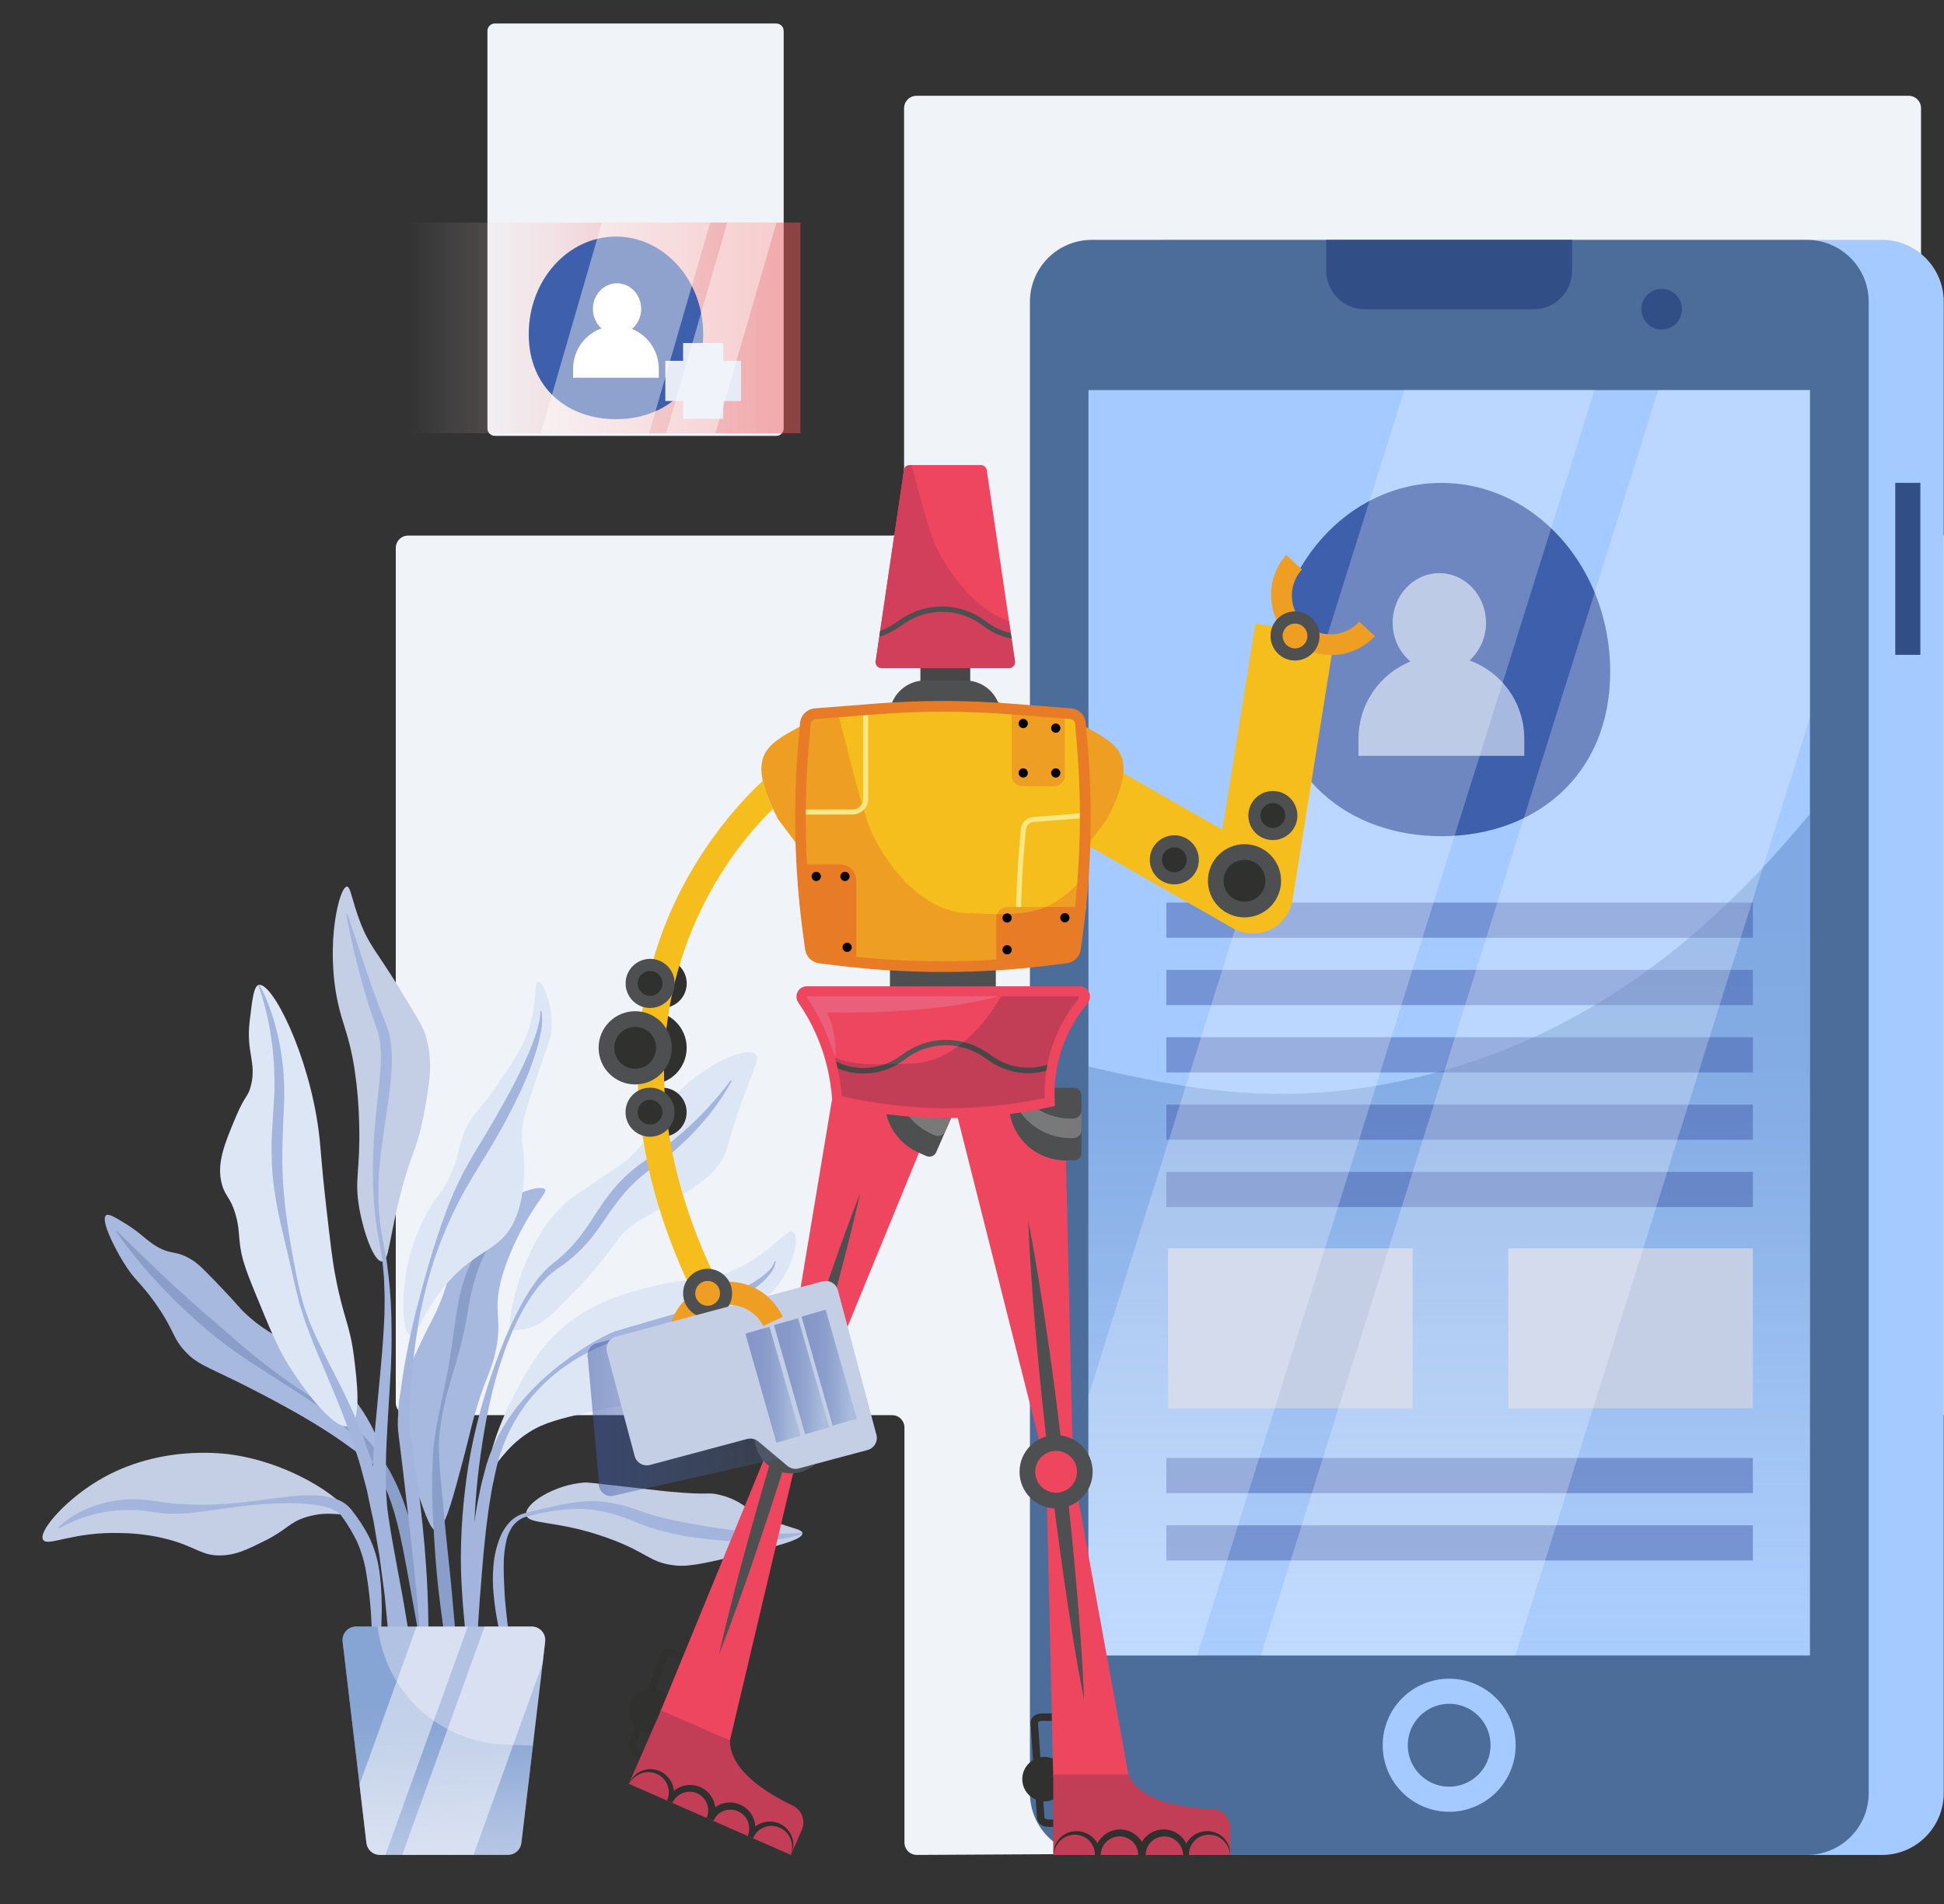 <svg width="387" height="379" viewBox="0 0 387 379" fill="none" xmlns="http://www.w3.org/2000/svg">
<rect x="0" y="0" width="387" height="379" fill="#333333" stroke="none"/>
<g clip-path="url(#clip0_64_1857)">
<path d="M156.011 85.266V6.158C156.011 5.341 155.349 4.679 154.533 4.679L98.513 4.679C97.697 4.679 97.035 5.341 97.035 6.158V85.266C97.035 86.083 97.697 86.746 98.513 86.746H154.533C155.349 86.746 156.011 86.083 156.011 85.266Z" fill="#F0F3F8"/>
<path d="M481.177 106.595H384.889C384.236 106.595 383.609 106.335 383.148 105.873C382.686 105.411 382.426 104.784 382.426 104.13V21.531C382.426 20.877 382.167 20.25 381.705 19.788C381.243 19.325 380.617 19.065 379.963 19.065H182.442C181.789 19.065 181.163 19.325 180.701 19.788C180.239 20.25 179.979 20.877 179.979 21.531V104.13C179.979 104.784 179.72 105.411 179.258 105.873C178.796 106.335 178.17 106.595 177.517 106.595H81.253C80.6 106.595 79.974 106.855 79.512 107.317C79.05 107.779 78.79 108.407 78.79 109.06V279.189C78.79 279.843 79.05 280.47 79.512 280.932C79.974 281.395 80.6 281.655 81.253 281.655H177.59C178.244 281.655 178.87 281.914 179.332 282.377C179.794 282.839 180.053 283.466 180.053 284.12V366.719C180.053 367.373 180.313 368 180.775 368.462C181.237 368.924 181.863 369.184 182.516 369.184L378.587 368.109C379.24 368.109 379.61 367.087 380.072 366.624C380.534 366.162 381.556 366.783 381.556 366.129L382.5 284.12C382.5 283.466 382.76 282.839 383.221 282.377C383.683 281.914 384.31 281.655 384.963 281.655H481.197C481.85 281.655 482.476 281.395 482.938 280.932C483.4 280.47 483.659 279.843 483.659 279.189V109.06C483.659 108.735 483.595 108.413 483.47 108.112C483.345 107.812 483.162 107.539 482.931 107.31C482.7 107.081 482.427 106.9 482.125 106.777C481.824 106.654 481.502 106.593 481.177 106.595Z" fill="#F0F3F8"/>
<path d="M86.789 304.571C86.198 304.571 85.504 303.905 83.736 298.758C80.169 288.404 78.391 283.203 79.765 277.064C80.332 274.54 81.465 272.134 83.736 267.282C85.578 263.338 86.425 262.229 87.706 259.024C89.725 253.985 89.434 252.279 90.459 249.548C94.055 239.933 107.335 235.249 108.482 236.704C108.975 237.315 107.074 238.77 104.202 244.04C102.415 247.239 100.981 250.623 99.926 254.133C97.858 261.499 100.37 262.312 98.399 270.034C97.414 273.845 96.734 273.978 94.735 280.733C93.749 284.056 93.695 284.785 92.597 288.991C89.962 298.995 88.504 304.571 86.789 304.571ZM75.781 291.727C74.697 292.59 71.899 288.947 62.338 283.168C55.831 279.224 47.689 275.215 47.069 274.91C40.724 271.794 39.212 271.429 36.99 269.102C34.178 266.143 34.858 264.911 30.878 259.315C27.799 254.986 26.853 254.971 24.474 251.061C22.435 247.718 20.041 242.709 21.115 241.886C21.608 241.501 22.711 242.157 24.78 243.414C27.878 245.303 28.631 246.397 30.582 247.699C34.03 249.981 34.744 248.616 38.222 250.756C39.621 251.618 41.177 253.265 44.33 256.564C47.482 259.862 47.532 260.227 49.216 261.76C51.635 263.959 53.551 265.044 55.62 266.35C59.459 268.739 63.127 271.395 66.594 274.298C73.815 280.649 77.371 290.47 75.781 291.727Z" fill="#A8B9DF"/>
<path d="M23.332 245.051C26.986 248.635 30.602 252.205 34.341 255.641C35.267 256.504 36.212 257.352 37.153 258.2C38.094 259.048 39.04 259.896 39.995 260.725L45.748 265.694C49.542 269.082 53.526 272.25 57.679 275.185C59.777 276.635 61.939 277.981 64.082 279.371C66.275 280.732 68.377 282.236 70.372 283.873C72.376 285.569 74.149 287.52 75.648 289.676C77.146 291.838 78.414 294.152 79.431 296.579C81.499 301.41 82.657 306.518 83.524 311.572C83.952 314.106 84.322 316.636 84.662 319.17C84.829 320.432 85.001 321.709 85.154 322.986C85.307 324.263 85.415 325.54 85.529 326.822C85.963 331.938 86.03 337.079 85.731 342.205H85.484C84.967 337.116 84.391 332.063 83.603 327.044C83.209 324.534 82.775 322.049 82.307 319.54L80.938 312.026C80.007 307.046 79.076 302.091 77.278 297.451C76.383 295.123 75.28 292.881 73.983 290.751C72.712 288.604 71.189 286.618 69.446 284.834C67.66 283.069 65.716 281.472 63.639 280.062C61.555 278.607 59.407 277.227 57.235 275.846C52.94 273.09 48.546 270.423 44.458 267.287C42.414 265.729 40.434 264.092 38.547 262.357C37.596 261.494 36.656 260.616 35.73 259.734C34.804 258.851 33.902 257.924 33.006 257.007C29.421 253.338 26.127 249.395 23.154 245.213L23.332 245.051Z" fill="#899FCA"/>
<path d="M69.057 301.17C68.737 302.003 65.668 300.484 60.939 301.949C57.491 303.018 57.245 304.414 52.615 306.711C49.28 308.368 46.955 309.522 43.916 309.576C40.035 309.645 39.059 307.84 33.252 306.322C30.282 305.566 27.233 305.164 24.169 305.124C14.534 304.788 9.48 307.924 8.584 306.465C7.599 304.872 12.441 299.266 18.357 295.416C30.799 287.315 44.537 289.253 46.547 289.568C59.565 291.6 69.658 299.587 69.057 301.17Z" fill="#C4CFE6"/>
<path d="M11.579 304C13.052 302.606 14.742 301.462 16.583 300.612C17.046 300.4 17.514 300.208 17.982 300.001C18.45 299.794 18.943 299.661 19.425 299.508C19.908 299.355 20.41 299.227 20.903 299.089C21.396 298.951 21.888 298.882 22.381 298.778C24.407 298.414 26.471 298.309 28.523 298.468C29.036 298.496 29.548 298.552 30.055 298.635L30.818 298.744L31.198 298.803L31.547 298.857C32.464 299.025 33.414 299.138 34.365 299.227C38.271 299.56 42.197 299.56 46.103 299.227C50.044 298.887 53.935 298.241 57.925 297.822C59.945 297.582 61.984 297.542 64.013 297.703C65.091 297.809 66.15 298.059 67.16 298.448C68.283 298.866 69.266 299.59 69.998 300.538C71.282 302.138 72.408 303.859 73.362 305.676C74.293 307.546 74.956 309.538 75.332 311.592L75.573 313.111C75.662 313.604 75.692 314.122 75.746 314.63C75.864 315.616 75.899 316.646 75.948 317.652C75.997 318.658 75.977 319.659 75.997 320.659L75.923 323.652C75.757 327.628 75.387 331.592 74.815 335.53H74.569C74.308 331.585 74.199 327.606 73.983 323.697C73.841 319.817 73.429 315.952 72.751 312.13C72.392 310.298 71.825 308.513 71.061 306.81C70.227 305.096 69.247 303.458 68.131 301.914C67.318 300.667 65.55 300.036 63.742 299.671C61.844 299.348 59.923 299.183 57.998 299.178C54.055 299.191 50.117 299.473 46.211 300.021L40.3 300.834C38.309 301.124 36.299 301.272 34.286 301.278C33.794 301.278 33.267 301.278 32.749 301.214C32.493 301.214 32.257 301.179 31.981 301.15L31.208 301.041L29.764 300.839C29.272 300.785 28.828 300.667 28.356 300.652L26.937 300.538C26.444 300.538 25.991 300.538 25.518 300.538C25.282 300.538 25.026 300.538 24.809 300.538L24.095 300.578C23.62 300.589 23.147 300.626 22.676 300.686C18.823 301.089 15.097 302.293 11.736 304.221L11.579 304Z" fill="#A4B5DD"/>
<path d="M76.086 251.061C74.456 251.204 72.347 245.248 71.505 240.357C70.52 234.628 71.742 233.129 71.505 223.845C71.44 220.161 71.132 216.485 70.584 212.841C69.525 205.983 68.249 204.183 67.225 199.386C64.762 187.829 67.54 176.504 69.057 176.454C69.816 176.43 70.013 179.191 71.811 183.791C73.525 188.189 74.983 189.328 79.445 196.61C82.603 201.772 84.179 204.355 84.637 205.78C86.341 211.066 85.529 215.641 84.332 221.987C82.957 229.264 81.751 229.353 79.445 238.804C77.431 247.043 77.386 250.948 76.086 251.061Z" fill="#C4CFE6"/>
<path d="M69.18 181.927C71.313 188.336 73.357 194.79 75.746 201.067C76.037 201.851 76.347 202.63 76.662 203.399L76.898 203.99L77.14 204.636C77.288 205.07 77.416 205.509 77.519 205.953C77.886 207.69 78.052 209.463 78.012 211.238C77.979 212.961 77.859 214.68 77.652 216.39C77.475 218.091 77.209 219.768 76.972 221.439C76.48 224.777 75.943 228.095 75.623 231.438C75.275 234.778 75.226 238.142 75.475 241.491C75.608 243.164 75.834 244.828 76.155 246.476C76.322 247.294 76.465 248.137 76.618 248.976L76.844 250.233L76.963 250.859L77.041 251.495C77.511 254.867 77.799 258.263 77.903 261.666C77.972 265.063 77.992 268.47 77.829 271.863C77.667 275.255 77.43 278.637 77.233 281.995C77.036 285.352 76.839 288.725 76.815 292.062C76.78 293.734 76.815 295.39 76.869 297.047L77.041 299.512C77.091 300.336 77.253 301.134 77.337 301.948C78.322 308.555 79.755 315.181 80.854 321.867C81.41 325.215 81.893 328.587 82.169 331.984C82.317 333.68 82.386 335.381 82.42 337.082C82.42 337.93 82.42 338.783 82.42 339.631C82.42 340.479 82.346 341.327 82.312 342.175H82.066C81.307 328.636 76.948 315.832 74.731 302.342C74.246 298.914 74.081 295.448 74.239 291.988C74.268 290.278 74.396 288.582 74.49 286.876C74.583 285.17 74.751 283.488 74.909 281.802L75.839 271.734C76.15 268.377 76.396 265.024 76.534 261.661L76.564 259.147C76.564 258.723 76.564 258.304 76.564 257.885L76.524 256.628C76.49 255.789 76.49 254.946 76.426 254.108L76.189 251.603C76.135 250.76 75.953 249.942 75.825 249.109C75.697 248.275 75.559 247.462 75.396 246.619C75.234 245.776 75.106 244.942 74.968 244.099C74.83 243.256 74.731 242.413 74.657 241.565C73.928 234.796 74.194 227.913 74.913 221.183C75.253 217.815 75.697 214.477 75.81 211.199C75.879 209.592 75.765 207.982 75.47 206.401C75.381 206.022 75.298 205.642 75.184 205.272L75.007 204.725L74.79 204.128C74.495 203.323 74.212 202.518 73.943 201.713C73.386 200.1 72.904 198.468 72.431 196.836C71.958 195.204 71.52 193.567 71.106 191.906C70.278 188.617 69.534 185.309 68.934 181.971L69.18 181.927Z" fill="#A4B5DD"/>
<path d="M104.744 301.475C104.384 299.251 110.477 295.45 116.354 295.065C116.984 295.026 117.117 295.065 125.22 295.982C131.86 296.747 132.608 296.821 133.47 296.9C141.613 297.644 140.682 296.9 143.243 297.511C148.336 298.763 148.282 300.854 155.464 303.324C158.217 304.271 159.705 304.473 159.739 305.158C159.813 306.435 154.814 307.672 148.745 309.132C141.273 310.936 137.539 311.839 134.692 311.597C129.274 311.104 129.052 308.989 120.944 306.095C110.832 302.451 105.084 303.561 104.744 301.475Z" fill="#C4CFE6"/>
<path d="M102.389 334.223C101.649 332.455 101.014 330.644 100.488 328.8C100.217 327.883 99.961 326.956 99.739 326.019C99.518 325.082 99.296 324.15 99.119 323.209C98.942 322.267 98.764 321.315 98.626 320.359C98.488 319.402 98.375 318.446 98.281 317.48C98.081 315.54 98.063 313.585 98.227 311.642C98.385 309.655 98.846 307.705 99.597 305.859C99.986 304.921 100.515 304.048 101.168 303.27C101.499 302.879 101.871 302.523 102.276 302.21C102.689 301.909 103.133 301.654 103.601 301.451C104.066 301.265 104.545 301.12 105.035 301.017C105.498 300.908 105.961 300.8 106.419 300.682L109.212 300.026C111.077 299.575 112.964 299.219 114.866 298.961C116.828 298.703 118.815 298.703 120.777 298.961C122.717 299.255 124.625 299.73 126.476 300.381L127.846 300.874C128.304 301.037 128.722 301.16 129.161 301.308C129.599 301.456 130.038 301.574 130.481 301.697C130.924 301.82 131.363 301.954 131.821 302.052C133.618 302.501 135.451 302.861 137.288 303.216C140.963 303.906 144.677 304.439 148.425 304.828C150.297 304.991 152.174 305.163 154.05 305.208C155.934 305.292 157.82 305.236 159.695 305.04L159.754 305.277C157.922 305.891 156.024 306.291 154.1 306.47L152.661 306.613L151.218 306.697C150.258 306.751 149.292 306.756 148.332 306.766C146.406 306.766 144.48 306.682 142.564 306.509C140.647 306.337 138.731 306.11 136.825 305.809C134.914 305.488 133.022 305.065 131.156 304.542C130.688 304.419 130.225 304.261 129.757 304.113C129.289 303.965 128.826 303.827 128.363 303.645C127.9 303.462 127.422 303.29 126.988 303.117L125.703 302.58C122.23 301.214 118.718 300.262 114.985 300.307C113.106 300.326 111.232 300.507 109.384 300.849C108.448 300.987 107.527 301.214 106.601 301.411C106.143 301.515 105.68 301.633 105.222 301.747C104.779 301.844 104.348 301.988 103.936 302.175C103.147 302.574 102.47 303.164 101.966 303.891C101.475 304.636 101.107 305.455 100.877 306.317C100.449 308.092 100.247 309.915 100.276 311.74C100.276 313.584 100.355 315.438 100.459 317.302C100.518 318.234 100.601 319.166 100.7 320.098C100.798 321.029 100.887 321.966 101.005 322.898C101.458 326.64 102.064 330.377 102.631 334.154L102.389 334.223Z" fill="#A4B5DD"/>
<path d="M97.774 292.033C96.675 291.456 99 283.888 102.66 277.049C105.098 272.499 107.502 268.002 112.438 263.9C118.536 258.831 125.072 257.209 130.17 255.952C138.362 253.926 139.45 255.518 145.139 253.201C153.405 249.829 156.518 244.247 157.946 245.248C159.375 246.249 157.715 253.452 153.06 257.786C150.336 260.321 146.745 261.775 144.509 262.677C140.164 264.437 138.391 264.196 136.258 266.35C134.933 267.687 135.229 268.18 132.899 271.853C131.003 274.845 130.008 276.418 128.623 277.661C126.195 279.845 124.417 279.372 117.319 281.023C111.408 282.404 108.453 283.094 105.404 285.002C100.207 288.266 98.611 292.472 97.774 292.033Z" fill="#DDE6F4"/>
<path d="M154.41 251.057C154.331 251.845 154.03 252.596 153.543 253.221C153.302 253.517 153.085 253.847 152.819 254.123C152.553 254.399 152.302 254.676 152.016 254.971C150.886 255.991 149.66 256.899 148.356 257.683C147.069 258.476 145.742 259.203 144.381 259.862C143.697 260.178 143.012 260.493 142.322 260.794C141.633 261.095 140.943 261.386 140.244 261.657L138.145 262.475C137.441 262.737 136.727 262.969 136.017 263.205C134.599 263.698 133.18 264.191 131.737 264.551C128.87 265.424 125.939 266.03 123.023 266.647H123.102C122.245 266.903 121.339 267.243 120.472 267.593C119.605 267.943 118.723 268.338 117.871 268.752C117.019 269.166 116.182 269.62 115.349 270.093C114.517 270.566 113.724 271.079 112.935 271.621C109.781 273.772 106.997 276.423 104.695 279.471C103.57 280.996 102.566 282.607 101.69 284.288C100.842 285.959 100.132 287.697 99.567 289.484C99.429 289.933 99.272 290.372 99.158 290.825L98.808 292.186C98.597 293.108 98.415 294.04 98.213 294.967C98.124 295.43 98.006 295.889 97.927 296.357L97.695 297.767C97.547 298.709 97.37 299.641 97.242 300.583C97.016 302.481 96.725 304.359 96.562 306.267L96.267 309.117L96.021 311.977L95.897 313.402C95.863 313.895 95.833 314.358 95.789 314.837L95.558 317.696L95.163 323.411C94.696 331.067 94.365 338.749 94.021 346.455H93.774C92.995 338.767 92.677 331.038 92.824 323.312C92.893 315.557 93.576 307.82 94.868 300.173C95.031 299.187 95.242 298.26 95.43 297.304L95.72 295.874C95.814 295.381 95.952 294.928 96.07 294.454C96.316 293.503 96.562 292.561 96.809 291.614L97.272 290.204C97.424 289.711 97.626 289.277 97.799 288.814C99.287 285.169 101.356 281.791 103.926 278.81C106.454 275.852 109.315 273.196 112.453 270.897C113.226 270.305 114.024 269.748 114.827 269.206C115.63 268.663 116.448 268.131 117.29 267.628C118.132 267.125 118.974 266.642 119.841 266.183C120.708 265.725 121.58 265.306 122.536 264.911H122.615C124.033 264.492 125.447 264.053 126.875 263.664C127.585 263.471 128.294 263.264 128.998 263.047L131.121 262.426L133.249 261.815L135.357 261.159C136.057 260.937 136.766 260.735 137.461 260.493L139.549 259.783C140.953 259.34 142.293 258.748 143.677 258.255C145.022 257.683 146.376 257.121 147.677 256.46C147.997 256.293 148.337 256.15 148.662 255.967L149.607 255.425C150.258 255.09 150.829 254.656 151.445 254.261L152.292 253.586C152.583 253.369 152.814 253.093 153.08 252.856C153.589 252.368 153.966 251.759 154.178 251.086L154.41 251.057Z" fill="#A4B5DD"/>
<path d="M102.108 242.246C100.456 243.583 99.045 245.194 97.936 247.008C97.641 247.442 97.394 247.911 97.133 248.369C96.872 248.828 96.641 249.296 96.404 249.764C96.168 250.233 95.966 250.721 95.764 251.204L95.454 251.929L95.183 252.669C94.465 254.648 93.908 256.683 93.518 258.753C93.148 260.799 92.814 263.003 92.346 265.123C91.878 267.243 91.316 269.368 90.705 271.463C90.095 273.559 89.469 275.634 88.907 277.725C88.355 279.807 87.94 281.924 87.666 284.06C87.597 284.593 87.533 285.13 87.484 285.663C87.426 286.197 87.395 286.733 87.39 287.27C87.39 287.803 87.346 288.325 87.39 288.863L87.459 290.47C87.568 292.62 87.789 294.769 87.981 296.919L88.573 303.373C88.981 307.672 89.494 311.972 89.888 316.276C90.282 320.58 90.666 324.894 91.021 329.208L91.562 335.682C91.676 336.752 91.735 337.841 91.853 338.911L92.011 340.529L92.213 342.136L91.976 342.2L91.484 340.637L91.065 339.054C90.789 337.994 90.572 336.929 90.326 335.864C89.873 333.734 89.467 331.598 89.109 329.455C88.735 327.31 88.405 325.16 88.124 323.011C87.844 320.861 87.543 318.702 87.302 316.547C86.809 312.228 86.514 307.889 86.282 303.545C86.002 299.193 85.956 294.828 86.144 290.47L86.233 288.828C86.267 288.286 86.346 287.729 86.395 287.176C86.43 286.905 86.45 286.629 86.489 286.358L86.622 285.549C86.701 285.007 86.789 284.47 86.888 283.932C87.252 281.783 87.716 279.653 88.183 277.523L88.853 274.338C89.06 273.278 89.257 272.213 89.43 271.148C89.779 269.013 90.07 266.873 90.375 264.738C90.681 262.603 90.947 260.498 91.434 258.294C91.528 257.747 91.686 257.209 91.829 256.672C91.971 256.135 92.099 255.592 92.272 255.06L92.828 253.482C93.006 252.954 93.257 252.447 93.464 251.934L93.799 251.165L94.183 250.42C94.444 249.927 94.675 249.434 95.001 248.941C95.567 247.976 96.211 247.059 96.927 246.2C98.299 244.434 100.047 242.997 102.044 241.994L102.108 242.246Z" fill="#899FCA"/>
<path d="M69.55 283.78C72.077 282.73 71.027 274.545 70.466 270.019C69.633 263.491 68.407 262.495 66.796 254.119C66.141 250.702 65.752 247.256 64.964 240.358C63.831 230.398 63.91 228.688 63.437 225.074C61.467 209.853 54.196 195.452 51.526 196.028C50.541 196.245 50.246 198.617 49.689 203.365C48.99 209.405 51.054 211.367 49.995 215.903C49.408 218.437 48.891 217.688 46.941 222.313C44.709 227.623 43.03 231.626 44.192 235.768C44.901 238.282 45.941 238.297 46.941 241.881C47.67 244.485 47.463 245.698 47.857 248.291C48.167 250.322 48.679 252.137 50.605 256.85C53.689 264.384 55.226 268.151 57.329 271.528C59.91 275.724 66.54 285.018 69.55 283.78Z" fill="#DDE6F4"/>
<path d="M51.62 195.969C52.401 197.394 53.071 198.878 53.625 200.406C54.191 201.934 54.669 203.493 55.058 205.075C55.462 206.658 55.783 208.261 56.019 209.877C56.147 210.686 56.225 211.5 56.329 212.308C56.432 213.117 56.452 213.94 56.516 214.773C56.58 215.607 56.56 216.41 56.585 217.239C56.61 218.067 56.585 218.875 56.546 219.704L56.334 224.521C56.28 226.118 56.23 227.711 56.206 229.298C56.181 230.886 56.206 232.474 56.285 234.051C56.431 237.237 56.744 240.414 57.221 243.567C57.674 246.742 58.245 249.912 58.866 253.073C59.201 254.641 59.477 256.238 59.915 257.767C60.127 258.541 60.309 259.315 60.545 260.079C60.782 260.843 61.077 261.588 61.348 262.337C61.491 262.712 61.609 263.091 61.767 263.461L62.26 264.566L63.245 266.76C63.959 268.199 64.639 269.644 65.373 271.079L67.564 275.388C67.924 276.113 68.303 276.828 68.648 277.557L69.673 279.761C70.392 281.24 70.963 282.719 71.594 284.243L72.057 285.372C72.204 285.747 72.333 286.136 72.471 286.516L73.283 288.818C73.86 290.342 74.293 291.91 74.761 293.473L75.451 295.815C75.653 296.604 75.83 297.397 76.022 298.186L76.579 300.563C76.756 301.356 76.958 302.145 77.071 302.949L77.874 307.727L78.066 308.93C78.13 309.329 78.16 309.738 78.209 310.138L78.48 312.558C78.652 314.171 78.859 315.783 78.972 317.395C79.135 320.634 79.391 323.864 79.426 327.098V331.95C79.426 333.567 79.465 335.179 79.357 336.796C79.248 338.413 79.194 340.021 79.105 341.633C79.017 343.245 78.928 344.853 78.81 346.465H78.564C78.46 344.858 78.386 343.245 78.308 341.638C78.229 340.031 78.15 338.423 78.096 336.816C77.943 333.606 77.657 330.406 77.48 327.202C77.416 325.599 77.189 324.012 77.046 322.414L76.593 317.637C76.524 316.838 76.372 316.049 76.278 315.26L75.963 312.884L75.648 310.507C75.593 310.113 75.554 309.713 75.485 309.319L75.268 308.146L74.475 303.422C74.357 302.628 74.16 301.859 73.983 301.08L73.49 298.748C73.323 297.969 73.165 297.185 72.998 296.411L72.377 294.109C71.963 292.57 71.584 291.022 71.062 289.519C69.175 283.434 66.683 277.552 64.166 271.621C63.516 270.142 62.915 268.663 62.289 267.149L61.432 264.876L60.994 263.742C60.851 263.368 60.737 262.973 60.609 262.589C60.363 261.814 60.117 261.045 59.856 260.276C59.595 259.507 59.447 258.708 59.24 257.924C58.816 256.352 58.486 254.779 58.132 253.206L55.93 243.784C55.166 240.617 54.618 237.401 54.29 234.16C54.016 230.909 53.988 227.642 54.206 224.388L54.506 219.561C54.541 218.772 54.615 217.983 54.635 217.194C54.654 216.405 54.664 215.612 54.635 214.818L54.561 212.446C54.506 211.657 54.477 210.864 54.403 210.075C54.329 209.286 54.26 208.492 54.142 207.708C54.024 206.924 53.94 206.13 53.802 205.346C53.541 203.774 53.221 202.211 52.817 200.662C52.437 199.108 51.969 197.577 51.413 196.077L51.62 195.969Z" fill="#A4B5DD"/>
<path d="M81.721 265.739C79.992 265.32 80.036 258.304 80.805 253.507C81.521 249.215 82.967 245.077 85.08 241.274C87.05 237.769 88.035 237.493 89.661 233.938C91.503 229.959 90.947 228.943 92.415 225.374C94.015 221.479 95.074 221.74 99.439 215.286C102.704 210.454 104.443 207.891 105.546 203.946C106.96 198.957 106.3 195.486 107.073 195.387C107.935 195.274 109.866 199.391 109.827 203.946C109.827 206.451 109.201 207.353 106.768 214.65C105.059 219.778 104.202 222.381 104.019 224.126C103.571 228.455 104.65 229.451 104.325 234.219C104.207 235.979 103.97 239.495 102.492 242.778C99.69 249.055 95.163 248.389 89.05 255.341C83.982 261.134 83.198 266.094 81.721 265.739Z" fill="#DDE6F4"/>
<path d="M107.808 201.186C108.017 202.712 107.945 204.265 107.596 205.766C107.293 207.258 106.9 208.73 106.419 210.174C105.961 211.623 105.434 213.033 104.838 214.439L103.946 216.514C103.641 217.204 103.301 217.88 102.961 218.565C102.325 219.941 101.616 221.267 100.926 222.613C100.237 223.959 99.449 225.251 98.725 226.557C98.001 227.864 97.183 229.146 96.4 230.433L94.085 234.234C91.001 239.334 88.475 244.751 86.548 250.391C85.606 253.229 84.814 256.114 84.174 259.034L83.682 261.223L83.297 263.432C83.026 264.911 82.849 266.39 82.618 267.869C82.243 270.828 81.963 273.786 81.741 276.774C81.642 278.253 81.534 279.732 81.475 281.211C81.44 281.97 81.411 282.656 81.445 283.356C81.476 284.06 81.554 284.762 81.677 285.456C82.662 291.397 83.484 297.353 84.105 303.334C84.726 309.315 85.135 315.33 85.248 321.36C85.361 327.389 85.204 333.449 84.194 339.395H83.953C84.031 336.392 84.041 333.41 83.879 330.422C83.854 329.677 83.824 328.943 83.765 328.188L83.637 325.95C83.544 324.471 83.406 322.992 83.307 321.483C82.815 315.527 82.189 309.581 81.495 303.645C80.8 297.708 80.145 291.757 79.376 285.826C79.264 285.037 79.202 284.242 79.189 283.445C79.182 282.661 79.219 281.877 79.298 281.098C79.421 279.589 79.573 278.085 79.79 276.586C80.169 273.584 80.716 270.616 81.302 267.657C81.889 264.699 82.598 261.771 83.356 258.857C84.115 255.943 84.918 253.049 85.78 250.164C87.534 244.415 89.469 238.657 92.292 233.258C93.031 231.942 93.769 230.566 94.528 229.314L96.843 225.488C98.355 222.919 99.853 220.345 101.276 217.722C102.7 215.099 104.005 212.442 105.187 209.72C105.772 208.356 106.294 206.971 106.754 205.564L107.069 204.499C107.162 204.144 107.241 203.784 107.33 203.424C107.496 202.713 107.574 201.984 107.561 201.255L107.808 201.186Z" fill="#A4B5DD"/>
<path d="M114.398 238.015C123.521 231.798 124.25 231.606 126.314 229.451C131.121 224.437 130.136 222.484 134.569 217.835C140.327 211.78 148.686 208.078 150.454 209.882C151.376 210.824 149.883 212.628 146.79 221.809C144.435 228.795 144.819 229.205 143.43 231.29C141.46 234.248 138.643 236.033 133.042 239.544C127.9 242.768 126.432 242.911 123.88 245.657C122.358 247.289 122.284 247.876 119.6 251.165C117.901 253.319 116.065 255.361 114.103 257.278C110.719 260.478 107.768 265.167 101.734 264.674C100.518 264.551 103.759 245.263 114.398 238.015Z" fill="#DDE6F4"/>
<path d="M145.662 215.144C143.99 218.172 141.993 221.009 139.707 223.604C138.554 224.896 137.377 226.173 136.101 227.351C135.48 227.963 134.815 228.52 134.17 229.102C133.525 229.683 132.82 230.201 132.146 230.753L130.047 232.292L129.062 233.041C128.727 233.283 128.397 233.534 128.077 233.81L127.121 234.604C126.806 234.87 126.52 235.171 126.215 235.447C125.604 236.004 125.062 236.63 124.496 237.227C123.425 238.486 122.411 239.801 121.452 241.171C120.501 242.567 119.521 243.987 118.496 245.387C117.449 246.802 116.279 248.122 114.999 249.331C113.716 250.534 112.334 251.626 110.866 252.595C109.507 253.542 108.294 254.683 107.266 255.982C106.216 257.307 105.266 258.707 104.424 260.173C103.578 261.65 102.809 263.169 102.118 264.724C101.448 266.292 100.784 267.86 100.242 269.477C99.123 272.697 98.199 275.982 97.473 279.313C96.735 282.636 96.178 285.999 95.7 289.361C95.222 292.724 94.863 296.106 94.636 299.493C94.41 302.88 94.306 306.268 94.36 309.655C94.4 311.351 94.439 313.042 94.528 314.733C94.617 316.424 94.754 318.101 94.873 319.821C95.331 326.66 95.759 333.498 96.079 340.347C96.4 347.195 96.641 354.073 96.759 360.926H96.513C95.597 354.122 94.819 347.313 94.119 340.495C93.42 333.676 92.804 326.877 92.208 320.053C91.937 316.646 91.715 313.15 91.745 309.699C91.774 306.248 91.942 302.797 92.272 299.345C92.602 295.894 93.06 292.472 93.705 289.08C94.35 285.688 95.183 282.33 96.124 279.017C97.065 275.704 98.193 272.445 99.414 269.225C100.628 266.001 102.053 262.86 103.68 259.823C104.498 258.287 105.415 256.804 106.423 255.386C107.439 253.929 108.655 252.623 110.034 251.505C112.681 249.458 114.979 246.993 116.836 244.208C117.797 242.833 118.679 241.373 119.664 239.949C120.643 238.487 121.721 237.093 122.89 235.777C123.511 235.141 124.102 234.481 124.772 233.899C125.102 233.603 125.412 233.288 125.757 233.011L126.791 232.173C127.132 231.894 127.487 231.632 127.855 231.389L128.944 230.64L131.032 229.215C136.538 225.258 141.401 220.476 145.45 215.035L145.662 215.144Z" fill="#A4B5DD"/>
<path d="M108.522 326.738L108.029 331.013L103.798 366.808C103.721 367.462 103.406 368.065 102.914 368.502C102.422 368.939 101.787 369.18 101.129 369.179H75.618C74.961 369.178 74.326 368.936 73.835 368.499C73.343 368.062 73.028 367.461 72.948 366.808L71.574 355.167L68.21 326.733C68.165 326.356 68.201 325.974 68.315 325.611C68.429 325.249 68.618 324.915 68.871 324.631C69.123 324.347 69.432 324.12 69.779 323.965C70.125 323.81 70.5 323.73 70.88 323.73H105.852C106.232 323.73 106.608 323.81 106.955 323.965C107.301 324.121 107.611 324.348 107.863 324.633C108.116 324.917 108.305 325.252 108.419 325.615C108.532 325.978 108.567 326.36 108.522 326.738Z" fill="#B2C2E3"/>
<path opacity="0.47" d="M105.867 347.396C105.867 347.396 103.848 347.396 100.099 347.199C93.86 346.865 87.94 344.335 83.383 340.056C78.827 335.777 75.927 330.025 75.195 323.814V323.735H70.88C70.5 323.735 70.125 323.815 69.779 323.97C69.432 324.125 69.123 324.352 68.871 324.636C68.618 324.92 68.429 325.254 68.315 325.616C68.201 325.978 68.165 326.361 68.21 326.738L71.574 355.172L72.948 366.812C73.028 367.466 73.343 368.067 73.835 368.504C74.326 368.941 74.961 369.183 75.618 369.184H101.114C101.772 369.185 102.407 368.944 102.899 368.507C103.392 368.069 103.706 367.467 103.783 366.812L106.079 347.387C106.009 347.395 105.938 347.398 105.867 347.396Z" fill="url(#paint0_linear_64_1857)"/>
<path opacity="0.49" d="M93.119 323.735L76.731 369.184H75.618C74.961 369.183 74.326 368.941 73.835 368.504C73.343 368.067 73.028 367.466 72.948 366.812L71.574 355.172L82.903 323.735H93.119ZM108.522 326.738L108.029 331.013L94.272 369.179H80.076L96.464 323.73H105.852C106.232 323.73 106.608 323.81 106.955 323.965C107.301 324.121 107.611 324.348 107.863 324.633C108.116 324.917 108.305 325.252 108.419 325.615C108.532 325.978 108.567 326.36 108.522 326.738Z" fill="white"/>
<path d="M374.634 47.741H232.281C225.48 47.741 219.966 53.26 219.966 60.067V356.864C219.966 363.671 225.48 369.19 232.281 369.19H374.634C381.435 369.19 386.948 363.671 386.948 356.864V60.067C386.948 53.26 381.435 47.741 374.634 47.741Z" fill="#A4CAFF"/>
<path d="M359.699 47.741H217.346C210.545 47.741 205.032 53.26 205.032 60.067V356.864C205.032 363.671 210.545 369.19 217.346 369.19H359.699C366.5 369.19 372.013 363.671 372.013 356.864V60.067C372.013 53.26 366.5 47.741 359.699 47.741Z" fill="#4C6D99"/>
<path d="M360.315 77.635H216.681V329.481H360.315V77.635Z" fill="#A4CAFF"/>
<path opacity="0.47" d="M360.31 161.979C342.277 183.826 318.663 205.081 284.06 213.951C256.176 221.1 235.295 216.584 216.676 212.26V329.481H360.31V161.979Z" fill="url(#paint1_linear_64_1857)"/>
<path d="M264.022 47.741H312.964V53.885C312.964 55.917 312.157 57.865 310.722 59.302C309.286 60.739 307.339 61.546 305.309 61.546H271.681C269.651 61.546 267.704 60.739 266.269 59.302C264.833 57.865 264.027 55.917 264.027 53.885V47.741H264.022Z" fill="#324E87"/>
<path d="M330.795 65.584C333.026 65.584 334.834 63.774 334.834 61.541C334.834 59.308 333.026 57.498 330.795 57.498C328.564 57.498 326.756 59.308 326.756 61.541C326.756 63.774 328.564 65.584 330.795 65.584Z" fill="#324E87"/>
<path d="M288.493 358.096C294.421 358.096 299.226 353.286 299.226 347.353C299.226 341.419 294.421 336.609 288.493 336.609C282.565 336.609 277.76 341.419 277.76 347.353C277.76 353.286 282.565 358.096 288.493 358.096Z" stroke="#A4CAFF" stroke-width="5" stroke-miterlimit="10"/>
<path d="M320.55 133.683C320.55 154.435 305.506 166.426 286.951 166.426C268.396 166.426 253.358 154.435 253.358 133.683C253.358 112.931 268.396 96.113 286.951 96.113C305.506 96.113 320.55 112.921 320.55 133.683Z" fill="#3E5FAB"/>
<path d="M292.542 131.455C293.586 130.502 294.418 129.341 294.984 128.045C295.55 126.75 295.837 125.35 295.828 123.936C295.828 118.513 291.67 114.075 286.538 114.075C281.405 114.075 277.243 118.488 277.243 123.936C277.233 125.405 277.545 126.859 278.157 128.195C278.769 129.53 279.666 130.715 280.784 131.667C277.731 132.895 275.114 135.01 273.271 137.739C271.427 140.468 270.442 143.687 270.44 146.981V150.432H303.443V146.981C303.441 143.585 302.394 140.272 300.443 137.494C298.493 134.716 295.734 132.607 292.542 131.455Z" fill="#A8B9DF"/>
<path d="M281.222 248.459H232.527V280.28H281.222V248.459Z" fill="#C4CFE6"/>
<path d="M348.951 248.459H300.256V280.28H348.951V248.459Z" fill="#C4CFE6"/>
<path opacity="0.47" d="M232.192 293.681H348.956" stroke="url(#paint2_linear_64_1857)" stroke-width="7" stroke-miterlimit="10"/>
<path opacity="0.47" d="M232.192 307.081H348.956" stroke="url(#paint3_linear_64_1857)" stroke-width="7" stroke-miterlimit="10"/>
<path opacity="0.47" d="M232.192 223.343H348.956" stroke="url(#paint4_linear_64_1857)" stroke-width="7" stroke-miterlimit="10"/>
<path opacity="0.47" d="M232.192 236.744H348.956" stroke="url(#paint5_linear_64_1857)" stroke-width="7" stroke-miterlimit="10"/>
<path opacity="0.47" d="M232.192 196.541H348.956" stroke="url(#paint6_linear_64_1857)" stroke-width="7" stroke-miterlimit="10"/>
<path opacity="0.47" d="M232.192 183.141H348.956" stroke="url(#paint7_linear_64_1857)" stroke-width="7" stroke-miterlimit="10"/>
<path opacity="0.47" d="M232.192 209.942H348.956" stroke="url(#paint8_linear_64_1857)" stroke-width="7" stroke-miterlimit="10"/>
<path opacity="0.25" d="M317.437 77.63L238.325 329.481H216.681V277.82L279.568 77.63H317.437Z" fill="white"/>
<path opacity="0.25" d="M251.003 329.481L330.115 77.635H360.315V142.82L301.679 329.481H251.003Z" fill="white"/>
<path d="M379.796 96.099V130.331" stroke="#324E87" stroke-width="5" stroke-miterlimit="10"/>
<path opacity="0.47" d="M159.331 44.3H81.598V86.223H159.331V44.3Z" fill="url(#paint9_linear_64_1857)"/>
<path d="M105.256 66.507C105.256 77.235 113.029 83.433 122.619 83.433C132.21 83.433 139.988 77.235 139.988 66.507C139.988 55.778 132.21 47.086 122.619 47.086C113.029 47.086 105.256 55.783 105.256 66.507Z" fill="#3E5FAB"/>
<path d="M119.733 65.362C119.194 64.87 118.764 64.27 118.471 63.6C118.178 62.931 118.029 62.208 118.034 61.477C118.034 58.662 120.181 56.384 122.836 56.384C125.491 56.384 127.639 58.662 127.639 61.477C127.645 62.236 127.484 62.987 127.169 63.677C126.853 64.367 126.39 64.979 125.812 65.471C127.389 66.107 128.74 67.201 129.691 68.612C130.642 70.023 131.151 71.687 131.151 73.389V75.183H114.088V73.389C114.089 71.632 114.631 69.918 115.642 68.481C116.652 67.044 118.081 65.955 119.733 65.362Z" fill="white"/>
<path d="M147.524 75.815H132.446" stroke="#E7EBF6" stroke-width="8" stroke-miterlimit="10"/>
<path d="M139.988 83.359V68.272" stroke="#E7EBF6" stroke-width="8" stroke-miterlimit="10"/>
<path opacity="0.42" d="M141.382 44.3L129.225 86.218H107.66L119.817 44.3H141.382Z" fill="white"/>
<path opacity="0.42" d="M154.587 44.3L142.431 86.218H132.628L144.785 44.3H154.587Z" fill="white"/>
<path d="M207.928 358.519C210.368 358.519 212.346 356.539 212.346 354.096C212.346 351.654 210.368 349.674 207.928 349.674C205.487 349.674 203.509 351.654 203.509 354.096C203.509 356.539 205.487 358.519 207.928 358.519Z" fill="#30302F"/>
<path d="M208.701 363.603H211.484V362.124H208.701C208.209 362.124 207.928 361.877 207.923 361.793L206.637 342.841C206.645 342.807 206.662 342.776 206.687 342.752C206.889 342.58 207.15 342.491 207.416 342.506H212.075V341.026H207.416C207.082 341.017 206.749 341.075 206.438 341.198C206.127 341.321 205.845 341.506 205.608 341.741C205.456 341.9 205.337 342.088 205.26 342.294C205.183 342.5 205.149 342.72 205.16 342.939L206.445 361.892C206.514 362.868 207.47 363.603 208.701 363.603Z" fill="#30302F"/>
<path d="M209.666 353.589L224.645 353.215L213.627 292.763L212.08 225.788L187.589 210.316L208.248 292.151L209.666 353.589Z" fill="#EE465E"/>
<path d="M213.814 230.95H212.1C209.121 230.95 206.265 229.766 204.158 227.658C202.052 225.55 200.869 222.69 200.869 219.709V217.993C200.869 217.601 201.025 217.225 201.302 216.947C201.579 216.67 201.955 216.514 202.347 216.514H213.814C214.206 216.514 214.582 216.67 214.859 216.947C215.136 217.225 215.292 217.601 215.292 217.993V229.471C215.292 229.863 215.136 230.24 214.859 230.517C214.582 230.794 214.206 230.95 213.814 230.95Z" fill="#4E4F50"/>
<path d="M213.1 222.628H213.681C213.893 222.628 214.102 222.587 214.298 222.506C214.494 222.426 214.672 222.307 214.821 222.157C214.971 222.007 215.09 221.829 215.17 221.633C215.251 221.437 215.292 221.227 215.292 221.015V224.896C215.292 225.108 215.251 225.318 215.17 225.513C215.09 225.709 214.971 225.887 214.821 226.037C214.672 226.187 214.494 226.306 214.298 226.387C214.102 226.467 213.893 226.509 213.681 226.508H213.1C211.494 226.508 209.903 226.191 208.419 225.576C206.935 224.961 205.587 224.059 204.451 222.922C203.316 221.785 202.415 220.436 201.8 218.951C201.185 217.465 200.869 215.873 200.869 214.266V213.684C200.871 213.385 200.956 213.093 201.115 212.841C201.681 215.604 203.182 218.088 205.366 219.871C207.549 221.655 210.281 222.628 213.1 222.628Z" fill="#79797A"/>
<path d="M209.671 353.214V369.184H244.905V363.76C244.904 362.778 244.519 361.835 243.832 361.133C243.146 360.43 242.212 360.025 241.23 360.003C236.093 359.865 227.113 358.8 224.65 353.194H209.676L209.671 353.214Z" fill="#C23E56"/>
<path d="M204.707 243.024C205.022 251.031 205.628 259.009 206.332 266.971C206.662 270.955 207.091 274.929 207.475 278.908L208.78 290.825C209.69 298.766 210.719 306.693 211.869 314.604C213.006 322.493 214.248 330.421 215.809 338.27C215.499 330.258 214.893 322.281 214.184 314.318C213.474 306.356 212.666 298.403 211.721 290.465L210.243 278.568C209.701 274.623 209.209 270.64 208.613 266.685C207.47 258.792 206.238 250.888 204.707 243.024Z" fill="#4E4F50"/>
<path d="M209.76 369.184C209.835 368.049 210.35 366.988 211.194 366.226C211.999 365.493 213.061 365.108 214.149 365.156C215.202 365.195 216.195 365.651 216.912 366.423C217.612 367.171 217.991 368.164 217.967 369.189H219.114C219.147 368.187 219.565 367.237 220.282 366.536C220.989 365.857 221.935 365.482 222.916 365.492C223.896 365.502 224.834 365.897 225.527 366.591C226.211 367.282 226.592 368.217 226.587 369.189H228.064C228.071 368.461 228.29 367.751 228.695 367.147C229.1 366.543 229.673 366.071 230.343 365.789C231.014 365.507 231.752 365.428 232.466 365.562C233.181 365.696 233.841 366.036 234.364 366.541C235.082 367.239 235.501 368.188 235.532 369.189H236.684C236.663 368.165 237.042 367.173 237.738 366.423C238.457 365.653 239.45 365.197 240.502 365.156C241.589 365.113 242.649 365.497 243.457 366.226C244.296 366.992 244.809 368.051 244.89 369.184C244.927 368.593 244.844 368 244.648 367.441C244.452 366.882 244.146 366.369 243.748 365.93C243.329 365.482 242.827 365.121 242.269 364.867C241.711 364.613 241.109 364.472 240.497 364.451C239.864 364.431 239.234 364.536 238.643 364.76C238.051 364.984 237.509 365.323 237.049 365.757C236.58 366.203 236.204 366.738 235.942 367.33C235.681 367.923 235.54 368.561 235.527 369.209H236.679C236.695 368.551 236.579 367.897 236.337 367.284C236.096 366.672 235.735 366.114 235.275 365.644C234.811 365.163 234.255 364.78 233.64 364.516C233.025 364.253 232.365 364.115 231.696 364.11C231.027 364.104 230.365 364.233 229.746 364.487C229.128 364.741 228.566 365.116 228.094 365.59C227.132 366.549 226.589 367.85 226.582 369.209H228.059C228.052 367.849 227.506 366.548 226.542 365.59C226.069 365.118 225.508 364.745 224.89 364.492C224.272 364.239 223.61 364.111 222.942 364.116C222.275 364.121 221.615 364.259 221.001 364.521C220.387 364.783 219.831 365.165 219.365 365.644C218.906 366.114 218.545 366.672 218.303 367.284C218.062 367.897 217.946 368.551 217.962 369.209H219.109C219.097 368.562 218.957 367.923 218.696 367.331C218.436 366.738 218.061 366.204 217.592 365.757C216.661 364.882 215.421 364.412 214.144 364.451C213.532 364.472 212.929 364.613 212.372 364.867C211.814 365.121 211.311 365.482 210.893 365.93C210.495 366.368 210.19 366.882 209.995 367.442C209.801 368.001 209.721 368.593 209.76 369.184Z" fill="#30302F"/>
<path d="M129.634 344.931C132.074 344.931 134.052 342.951 134.052 340.509C134.052 338.066 132.074 336.086 129.634 336.086C127.194 336.086 125.215 338.066 125.215 340.509C125.215 342.951 127.194 344.931 129.634 344.931Z" fill="#30302F"/>
<path d="M129.077 350.646L129.668 349.29L127.121 348.156C126.668 347.959 126.511 347.623 126.54 347.539L132.944 329.667C132.964 329.638 132.993 329.617 133.027 329.608C133.152 329.567 133.284 329.551 133.416 329.562C133.547 329.573 133.674 329.61 133.791 329.672L138.061 331.545L138.653 330.189L134.387 328.316C134.084 328.173 133.756 328.093 133.421 328.081C133.087 328.069 132.753 328.125 132.441 328.247C132.238 328.33 132.055 328.455 131.902 328.612C131.75 328.77 131.631 328.958 131.555 329.164L125.151 347.041C124.821 347.959 125.412 349.014 126.525 349.507L129.077 350.646Z" fill="#30302F"/>
<path d="M131.427 340.745L145.302 346.42L159.454 286.629L184.9 224.663L168.67 200.652L154.77 283.902L131.427 340.745Z" fill="#EE465E"/>
<path d="M184.424 230.084L182.854 229.395C180.127 228.198 177.985 225.966 176.902 223.188C175.818 220.411 175.882 217.317 177.077 214.586L177.766 213.015C177.923 212.656 178.216 212.374 178.581 212.231C178.947 212.088 179.353 212.097 179.712 212.254L190.215 216.862C190.574 217.02 190.855 217.313 190.998 217.679C191.14 218.044 191.132 218.451 190.975 218.811L186.371 229.323C186.214 229.682 185.92 229.964 185.555 230.107C185.19 230.25 184.783 230.241 184.424 230.084Z" fill="#4E4F50"/>
<path d="M187.102 222.179L187.634 222.411C187.827 222.496 188.035 222.543 188.247 222.548C188.458 222.553 188.668 222.515 188.865 222.438C189.062 222.361 189.242 222.246 189.394 222.099C189.546 221.952 189.668 221.777 189.752 221.582L188.2 225.127C188.028 225.518 187.709 225.824 187.312 225.979C186.915 226.135 186.473 226.126 186.082 225.956L185.55 225.719C182.584 224.415 180.256 221.987 179.076 218.968C177.896 215.948 177.96 212.583 179.255 209.611L179.491 209.079C179.613 208.806 179.807 208.572 180.053 208.403C179.464 211.161 179.844 214.037 181.128 216.547C182.412 219.057 184.522 221.046 187.102 222.179Z" fill="#79797A"/>
<path d="M131.584 340.4L125.181 355.029L157.444 369.184L159.611 364.254C160.009 363.352 160.037 362.331 159.689 361.409C159.342 360.487 158.647 359.738 157.754 359.323C153.105 357.129 145.307 352.544 145.302 346.425L131.584 340.4Z" fill="#C23E56"/>
<path d="M171.231 237.482C168.305 244.947 165.665 252.496 163.119 260.074C161.818 263.855 160.621 267.666 159.375 271.463L155.789 282.901C153.441 290.544 151.205 298.217 149.08 305.922C146.952 313.628 144.918 321.364 143.169 329.188C146.095 321.724 148.74 314.18 151.287 306.602C153.834 299.024 156.282 291.411 158.612 283.769L162.06 272.281C163.153 268.436 164.296 264.61 165.335 260.744C167.443 253.043 169.478 245.307 171.231 237.482Z" fill="#4E4F50"/>
<path d="M125.26 355.058C125.789 354.05 126.685 353.283 127.762 352.918C128.797 352.573 129.926 352.649 130.905 353.13C131.852 353.591 132.578 354.408 132.924 355.403C133.266 356.37 133.215 357.432 132.781 358.361L133.831 358.82C134.261 357.91 135.028 357.203 135.968 356.848C136.651 356.587 137.396 356.534 138.108 356.696C138.821 356.858 139.47 357.228 139.973 357.758C140.476 358.288 140.812 358.956 140.937 359.676C141.062 360.397 140.972 361.138 140.677 361.808L142.027 362.399C142.217 361.954 142.492 361.551 142.838 361.212C143.184 360.874 143.593 360.607 144.042 360.427C144.955 360.071 145.971 360.088 146.873 360.473C147.774 360.858 148.489 361.582 148.864 362.488C149.236 363.417 149.236 364.453 148.864 365.382L149.923 365.846C150.31 364.898 151.053 364.141 151.992 363.735C152.958 363.318 154.051 363.3 155.031 363.686C156.049 364.079 156.87 364.859 157.316 365.855C157.78 366.895 157.825 368.073 157.439 369.144C157.713 368.616 157.877 368.038 157.921 367.445C157.965 366.851 157.889 366.255 157.696 365.693C157.498 365.11 157.186 364.573 156.78 364.112C156.373 363.651 155.879 363.275 155.326 363.006C154.172 362.457 152.846 362.389 151.642 362.818C151.029 363.044 150.466 363.389 149.988 363.835C149.509 364.28 149.124 364.816 148.854 365.412L149.913 365.875C150.191 365.279 150.347 364.632 150.372 363.974C150.396 363.316 150.289 362.66 150.056 362.044C149.823 361.416 149.469 360.841 149.012 360.351C148.555 359.861 148.006 359.467 147.396 359.192C146.786 358.917 146.127 358.766 145.459 358.748C144.79 358.729 144.124 358.844 143.5 359.086C142.233 359.577 141.213 360.55 140.662 361.793L142.012 362.384C142.28 361.767 142.423 361.104 142.434 360.431C142.445 359.758 142.323 359.09 142.076 358.465C141.833 357.842 141.469 357.274 141.004 356.793C140.54 356.313 139.985 355.93 139.371 355.666C138.757 355.402 138.097 355.263 137.429 355.257C136.762 355.251 136.099 355.377 135.481 355.63C134.871 355.876 134.317 356.242 133.851 356.706C133.385 357.17 133.016 357.723 132.767 358.332L133.816 358.79C134.066 358.193 134.194 357.552 134.194 356.904C134.194 356.257 134.066 355.616 133.816 355.018C133.567 354.436 133.207 353.909 132.755 353.466C132.303 353.024 131.768 352.675 131.18 352.44C130.61 352.214 129.999 352.103 129.386 352.115C128.772 352.127 128.166 352.261 127.604 352.509C127.063 352.755 126.576 353.107 126.173 353.545C125.77 353.983 125.46 354.497 125.26 355.058Z" fill="#30302F"/>
<path d="M157.489 293.231C161.509 293.231 164.769 289.968 164.769 285.943C164.769 281.919 161.509 278.656 157.489 278.656C153.468 278.656 150.208 281.919 150.208 285.943C150.208 289.968 153.468 293.231 157.489 293.231Z" fill="#4E4F50"/>
<path d="M157.488 290.11C159.787 290.11 161.651 288.244 161.651 285.944C161.651 283.643 159.787 281.777 157.488 281.777C155.19 281.777 153.326 283.643 153.326 285.944C153.326 288.244 155.19 290.11 157.488 290.11Z" fill="#EE465E"/>
<path d="M210.243 300.217C214.264 300.217 217.523 296.954 217.523 292.93C217.523 288.905 214.264 285.643 210.243 285.643C206.222 285.643 202.963 288.905 202.963 292.93C202.963 296.954 206.222 300.217 210.243 300.217Z" fill="#4E4F50"/>
<path d="M210.243 297.096C212.542 297.096 214.405 295.231 214.405 292.93C214.405 290.629 212.542 288.764 210.243 288.764C207.944 288.764 206.081 290.629 206.081 292.93C206.081 295.231 207.944 297.096 210.243 297.096Z" fill="#EE465E"/>
<path d="M166.641 218.979C180.552 222.303 195.035 222.429 209.002 219.349C208.832 216.374 209.121 213.39 209.859 210.504C210.957 206.295 212.976 202.382 215.77 199.05C215.9 198.894 215.983 198.703 216.009 198.5C216.035 198.298 216.002 198.093 215.915 197.908C215.829 197.724 215.691 197.568 215.518 197.459C215.346 197.351 215.146 197.294 214.942 197.295H160.611C160.415 197.294 160.223 197.348 160.055 197.449C159.887 197.551 159.751 197.697 159.66 197.871C159.57 198.045 159.529 198.241 159.542 198.436C159.555 198.632 159.622 198.821 159.735 198.981C162.232 202.61 164.11 206.628 165.291 210.873C166.025 213.52 166.478 216.237 166.641 218.979Z" fill="#30302F"/>
<path d="M166.641 218.979C180.552 222.303 195.035 222.429 209.002 219.349C208.832 216.374 209.121 213.39 209.859 210.504C210.957 206.295 212.976 202.382 215.77 199.05C215.9 198.894 215.983 198.703 216.009 198.5C216.035 198.298 216.002 198.093 215.915 197.908C215.829 197.724 215.691 197.568 215.518 197.459C215.346 197.351 215.146 197.294 214.942 197.295H160.611C160.415 197.294 160.223 197.348 160.055 197.449C159.887 197.551 159.751 197.697 159.66 197.871C159.57 198.045 159.529 198.241 159.542 198.436C159.555 198.632 159.622 198.821 159.735 198.981C162.232 202.61 164.11 206.628 165.291 210.873C166.025 213.52 166.478 216.237 166.641 218.979Z" fill="#EE465E"/>
<path d="M165.291 210.864C165.207 210.548 165.109 210.252 165.015 209.946C168.783 211.943 173.029 212.067 181.861 211.652C189.92 211.268 196.451 203.719 199.855 197.285H214.794C214.765 198.33 214.725 199.371 214.676 200.416C210.606 205.853 208.59 212.557 208.987 219.339C195.02 222.42 180.537 222.293 166.626 218.969C166.468 216.228 166.02 213.511 165.291 210.864Z" fill="#C23E56"/>
<path d="M179.501 209.99C181.916 208.114 184.865 207.056 187.92 206.967C190.976 206.878 193.981 207.765 196.5 209.497L197.663 210.296C199.389 211.495 201.392 212.233 203.483 212.441C205.574 212.649 207.684 212.32 209.612 211.484C209.519 211.903 209.44 212.323 209.366 212.727C207.341 213.482 205.164 213.736 203.02 213.468C200.875 213.199 198.828 212.415 197.052 211.184L195.889 210.385C193.559 208.777 190.777 207.953 187.948 208.032C185.118 208.112 182.388 209.092 180.152 210.829C178.102 212.414 175.64 213.375 173.06 213.596C170.479 213.817 167.89 213.29 165.601 212.076C165.503 211.672 165.399 211.262 165.281 210.848C165.281 210.764 165.232 210.691 165.212 210.612C167.368 211.992 169.898 212.672 172.455 212.558C175.012 212.444 177.471 211.542 179.496 209.976L179.501 209.99Z" fill="#545554"/>
<path d="M191.816 207.412C193.489 207.828 195.076 208.539 196.5 209.512L197.663 210.311C199.389 211.51 201.392 212.249 203.483 212.456C205.574 212.664 207.684 212.335 209.612 211.499C209.519 211.919 209.44 212.338 209.366 212.742C207.341 213.497 205.164 213.752 203.02 213.483C200.875 213.214 198.828 212.431 197.052 211.199L195.889 210.4C194.335 209.335 192.575 208.609 190.722 208.27C191.087 207.994 191.456 207.708 191.816 207.412ZM171.901 212.569C173.339 212.565 174.765 212.313 176.117 211.825C176.94 211.825 177.817 211.795 178.753 211.766C176.771 212.942 174.521 213.588 172.217 213.643C169.914 213.697 167.636 213.158 165.601 212.076C165.503 211.672 165.399 211.263 165.281 210.849C165.281 210.765 165.232 210.691 165.212 210.612C167.21 211.888 169.531 212.567 171.901 212.569Z" fill="#484748"/>
<path d="M198.603 198.36C194.614 197.557 190.573 197.033 186.511 196.792C182.491 196.521 178.477 196.447 174.462 196.501C173.477 196.501 172.458 196.531 171.453 196.57C170.448 196.609 169.448 196.634 168.443 196.693C167.438 196.752 166.438 196.797 165.438 196.876L163.931 196.984L163.182 197.048H162.931C162.752 197.063 162.574 197.091 162.399 197.132C162.027 197.218 161.674 197.37 161.355 197.581C160.733 197.994 160.28 198.617 160.079 199.336C159.878 200.043 159.935 200.798 160.242 201.466C160.314 201.625 160.401 201.777 160.503 201.92L160.567 202.013L160.596 202.053L160.656 202.122L160.897 202.403L161.389 202.955C162.015 203.69 162.601 204.395 163.143 205.169C164.241 206.702 165.187 208.521 166.34 210.282C166.42 208.173 166.17 206.066 165.601 204.035C165.287 202.991 164.88 201.978 164.384 201.007L164.025 200.302L163.838 199.962L163.793 199.873L163.769 199.834C163.799 199.872 163.827 199.911 163.852 199.952C163.982 200.154 164.032 200.398 163.99 200.634C163.949 200.871 163.821 201.083 163.631 201.229C163.525 201.309 163.407 201.369 163.281 201.407C163.229 201.421 163.176 201.432 163.123 201.441C163.079 201.441 163.123 201.441 163.158 201.441H163.251L164.005 201.471L165.512 201.505C166.497 201.53 167.522 201.535 168.527 201.535C169.532 201.535 170.541 201.535 171.546 201.51C172.551 201.486 173.556 201.461 174.561 201.426C178.575 201.279 182.595 201.002 186.604 200.534C190.649 200.089 194.659 199.362 198.603 198.36Z" fill="#EA5F7A"/>
<path d="M187.619 222.538C180.476 222.458 173.364 221.584 166.414 219.93L165.705 219.758L165.66 219.028C165.239 212.033 162.908 205.289 158.922 199.528C158.71 199.219 158.585 198.858 158.563 198.484C158.54 198.109 158.62 197.736 158.794 197.404C158.968 197.071 159.229 196.793 159.549 196.598C159.87 196.404 160.237 196.3 160.612 196.299H214.927C215.318 196.298 215.701 196.409 216.031 196.619C216.361 196.828 216.624 197.127 216.79 197.481C216.956 197.835 217.018 198.229 216.968 198.617C216.918 199.005 216.759 199.371 216.509 199.671C211.899 205.129 209.559 212.15 209.972 219.284L210.016 220.123L209.199 220.3C202.438 221.79 195.537 222.542 188.614 222.543L187.619 222.538ZM208.893 210.247C210.022 205.897 212.107 201.854 214.996 198.414C215.006 198.402 215.012 198.387 215.012 198.372C215.012 198.357 215.006 198.342 214.996 198.33C214.992 198.313 214.981 198.299 214.967 198.289C214.952 198.279 214.935 198.274 214.918 198.276H160.612C160.596 198.275 160.581 198.278 160.567 198.286C160.554 198.294 160.544 198.306 160.538 198.32C160.528 198.335 160.524 198.352 160.524 198.37C160.524 198.387 160.528 198.404 160.538 198.419C164.584 204.267 167.011 211.084 167.572 218.175C180.848 221.239 194.632 221.366 207.962 218.55C207.883 215.752 208.196 212.957 208.893 210.247Z" fill="#EE465E"/>
<path d="M193.15 126.756H183.23V139.516H193.15V126.756Z" fill="#474748"/>
<path d="M200.864 132.963H175.512C175.34 132.964 175.171 132.927 175.015 132.856C174.859 132.785 174.72 132.681 174.608 132.551C174.496 132.422 174.413 132.27 174.365 132.105C174.317 131.94 174.305 131.767 174.329 131.598L179.945 93.584C179.985 93.3 180.126 93.041 180.343 92.853C180.559 92.666 180.836 92.563 181.122 92.564H195.254C195.54 92.564 195.817 92.667 196.034 92.854C196.251 93.042 196.394 93.3 196.436 93.584L202.051 131.598C202.076 131.768 202.064 131.941 202.016 132.106C201.967 132.271 201.884 132.424 201.771 132.553C201.658 132.683 201.519 132.787 201.362 132.858C201.206 132.928 201.036 132.964 200.864 132.963Z" fill="#EE465E"/>
<path d="M200.864 132.963C201.036 132.964 201.205 132.927 201.361 132.856C201.517 132.785 201.656 132.681 201.768 132.551C201.88 132.422 201.963 132.27 202.011 132.105C202.059 131.94 202.071 131.767 202.046 131.598L200.874 123.665C194.106 121.244 188.821 114.139 186.225 108.528C184.905 105.669 182.994 98.391 181.506 92.564H181.122C180.836 92.563 180.559 92.666 180.343 92.853C180.126 93.041 179.985 93.3 179.945 93.584L174.329 131.598C174.305 131.767 174.317 131.94 174.365 132.105C174.413 132.27 174.496 132.422 174.608 132.551C174.72 132.681 174.859 132.785 175.015 132.856C175.171 132.927 175.34 132.964 175.512 132.963H200.864Z" fill="#D13F5B"/>
<path d="M201.219 126.006C199.451 125.609 197.791 124.831 196.352 123.728C193.938 121.852 190.991 120.793 187.936 120.704C184.881 120.616 181.877 121.502 179.359 123.235L178.196 124.029C177.283 124.663 176.289 125.17 175.241 125.538L175.068 126.726C176.405 126.321 177.672 125.71 178.822 124.917L179.984 124.118C182.315 122.512 185.095 121.69 187.923 121.77C190.751 121.849 193.481 122.827 195.717 124.562C197.389 125.845 199.337 126.721 201.406 127.12L201.219 126.006Z" fill="#4E4F50"/>
<path opacity="0.51" d="M118.807 267.337L158.68 256.786C159.32 256.616 160.001 256.707 160.573 257.039C161.146 257.37 161.563 257.916 161.734 258.556L168.665 284.554C168.835 285.194 168.744 285.876 168.412 286.449C168.081 287.022 167.536 287.44 166.896 287.611L122.146 297.689C122.036 297.717 121.924 297.739 121.811 297.753C121.445 297.782 121.077 297.728 120.735 297.594C120.394 297.46 120.087 297.25 119.838 296.98C119.589 296.709 119.405 296.386 119.3 296.034C119.195 295.682 119.171 295.31 119.23 294.947L117.029 270.374C116.865 269.736 116.96 269.058 117.293 268.489C117.626 267.92 118.17 267.506 118.807 267.337Z" fill="url(#paint10_linear_64_1857)"/>
<path d="M122.585 266.026L163.749 255.026C164.388 254.856 165.069 254.947 165.642 255.279C166.214 255.611 166.632 256.156 166.803 256.796L174.467 285.541C174.552 285.858 174.574 286.188 174.531 286.513C174.488 286.839 174.381 287.152 174.217 287.436C174.052 287.72 173.834 287.969 173.573 288.168C173.313 288.367 173.016 288.513 172.699 288.597L159.01 292.256C158.624 292.359 158.218 292.368 157.827 292.282C157.437 292.196 157.072 292.018 156.764 291.763L150.967 286.896C150.661 286.638 150.296 286.457 149.905 286.371C149.513 286.286 149.107 286.297 148.721 286.403L129.397 291.566C128.758 291.736 128.077 291.645 127.504 291.313C126.932 290.981 126.514 290.435 126.343 289.796L120.821 269.088C120.736 268.771 120.713 268.44 120.756 268.115C120.798 267.789 120.904 267.475 121.068 267.19C121.232 266.906 121.45 266.657 121.71 266.457C121.971 266.257 122.268 266.111 122.585 266.026Z" fill="#C4CEE5"/>
<path opacity="0.47" d="M161.966 261.352L168.162 283.06" stroke="url(#paint11_linear_64_1857)" stroke-width="5" stroke-miterlimit="10"/>
<path opacity="0.47" d="M156.483 263.048L162.675 284.756" stroke="url(#paint12_linear_64_1857)" stroke-width="5" stroke-miterlimit="10"/>
<path opacity="0.47" d="M150.79 264.744L156.981 286.453" stroke="url(#paint13_linear_64_1857)" stroke-width="5" stroke-miterlimit="10"/>
<path d="M131.825 200.614C134.521 200.614 136.707 198.426 136.707 195.728C136.707 193.029 134.521 190.842 131.825 190.842C129.129 190.842 126.944 193.029 126.944 195.728C126.944 198.426 129.129 200.614 131.825 200.614Z" fill="#30302F"/>
<path d="M129.422 215.834C133.443 215.834 136.702 212.572 136.702 208.547C136.702 204.522 133.443 201.26 129.422 201.26C125.401 201.26 122.142 204.522 122.142 208.547C122.142 212.572 125.401 215.834 129.422 215.834Z" fill="#30302F"/>
<path d="M131.811 226.247C134.506 226.247 136.692 224.059 136.692 221.361C136.692 218.662 134.506 216.475 131.811 216.475C129.115 216.475 126.929 218.662 126.929 221.361C126.929 224.059 129.115 226.247 131.811 226.247Z" fill="#30302F"/>
<path d="M198.244 188.11H177.162V196.324H198.244V188.11Z" fill="#4E4F50"/>
<path d="M212.208 190.659L208.484 191.117C194.681 192.808 180.724 192.808 166.921 191.117L163.197 190.659C162.729 190.601 162.293 190.39 161.957 190.058C161.621 189.726 161.404 189.293 161.34 188.825L160.917 185.704C159.218 173.181 158.911 160.508 160.001 147.917L160.34 143.997C160.385 143.492 160.607 143.018 160.968 142.661C161.329 142.304 161.805 142.088 162.311 142.05L174.344 141.108C183.243 140.408 192.182 140.408 201.081 141.108L213.105 142.065C213.611 142.101 214.087 142.318 214.448 142.675C214.81 143.032 215.032 143.506 215.075 144.012L215.415 147.932C216.504 160.523 216.197 173.195 214.499 185.719L214.075 188.839C214.008 189.306 213.788 189.738 213.45 190.067C213.113 190.396 212.676 190.604 212.208 190.659Z" fill="#F6BE1D"/>
<path d="M214.065 188.825L214.489 185.704C214.978 182.088 215.349 178.481 215.602 174.882C208.706 181.73 206.007 182.376 192.363 181.735C183.619 181.321 176.664 172.466 173.561 165.756C171.325 160.914 167.394 143.396 166.695 141.705L162.301 142.05C161.795 142.088 161.319 142.305 160.958 142.662C160.597 143.018 160.375 143.492 160.331 143.998L159.991 147.917C158.901 160.508 159.208 173.181 160.907 185.704L161.331 188.825C161.394 189.293 161.611 189.727 161.947 190.059C162.283 190.39 162.719 190.602 163.188 190.659L166.911 191.118C180.714 192.809 194.672 192.809 208.475 191.118L212.198 190.659C212.669 190.604 213.107 190.393 213.445 190.061C213.783 189.729 214.001 189.295 214.065 188.825Z" fill="#EE9E23"/>
<path d="M234.221 172.895C236.917 172.895 239.103 170.708 239.103 168.009C239.103 165.311 236.917 163.123 234.221 163.123C231.525 163.123 229.34 165.311 229.34 168.009C229.34 170.708 231.525 172.895 234.221 172.895Z" fill="#30302F"/>
<path d="M246.388 179.773C250.408 179.773 253.668 176.51 253.668 172.485C253.668 168.461 250.408 165.198 246.388 165.198C242.367 165.198 239.107 168.461 239.107 172.485C239.107 176.51 242.367 179.773 246.388 179.773Z" fill="#30302F"/>
<path d="M251.368 166.485C254.064 166.485 256.249 164.297 256.249 161.599C256.249 158.9 254.064 156.713 251.368 156.713C248.672 156.713 246.486 158.9 246.486 161.599C246.486 164.297 248.672 166.485 251.368 166.485Z" fill="#30302F"/>
<path d="M194.52 146.453L249.412 177.805L257.806 125.351" stroke="#F6BE1D" stroke-width="16" stroke-linejoin="round"/>
<path d="M247.747 182.588C251.768 182.588 255.027 179.325 255.027 175.301C255.027 171.276 251.768 168.014 247.747 168.014C243.726 168.014 240.467 171.276 240.467 175.301C240.467 179.325 243.726 182.588 247.747 182.588Z" fill="#4E4F50"/>
<path d="M247.747 179.467C250.046 179.467 251.909 177.602 251.909 175.301C251.909 173 250.046 171.135 247.747 171.135C245.448 171.135 243.585 173 243.585 175.301C243.585 177.602 245.448 179.467 247.747 179.467Z" fill="#30302F"/>
<path d="M233.778 176.016C236.474 176.016 238.659 173.829 238.659 171.13C238.659 168.432 236.474 166.244 233.778 166.244C231.082 166.244 228.896 168.432 228.896 171.13C228.896 173.829 231.082 176.016 233.778 176.016Z" fill="#4E4F50"/>
<path d="M233.778 173.6C235.141 173.6 236.246 172.495 236.246 171.13C236.246 169.766 235.141 168.66 233.778 168.66C232.415 168.66 231.31 169.766 231.31 171.13C231.31 172.495 232.415 173.6 233.778 173.6Z" fill="#30302F"/>
<path d="M253.392 167.2C256.088 167.2 258.274 165.012 258.274 162.314C258.274 159.615 256.088 157.428 253.392 157.428C250.696 157.428 248.511 159.615 248.511 162.314C248.511 165.012 250.696 167.2 253.392 167.2Z" fill="#4E4F50"/>
<path d="M253.392 164.784C254.755 164.784 255.86 163.678 255.86 162.314C255.86 160.95 254.755 159.844 253.392 159.844C252.029 159.844 250.924 160.95 250.924 162.314C250.924 163.678 252.029 164.784 253.392 164.784Z" fill="#30302F"/>
<path d="M273.73 126.623L270.578 123.739C269.896 124.487 269.073 125.094 268.156 125.524C267.239 125.954 266.247 126.199 265.236 126.245C264.224 126.292 263.214 126.138 262.262 125.793C261.31 125.449 260.435 124.92 259.687 124.237C258.939 123.554 258.333 122.73 257.904 121.812C257.474 120.895 257.229 119.901 257.183 118.889C257.137 117.877 257.29 116.865 257.635 115.913C257.979 114.96 258.507 114.084 259.19 113.335L256.037 110.451C253.958 112.807 252.887 115.886 253.055 119.025C253.222 122.164 254.615 125.111 256.933 127.232C259.251 129.353 262.308 130.478 265.446 130.364C268.585 130.25 271.553 128.906 273.711 126.623H273.73Z" fill="#EE9E23"/>
<path d="M257.805 131.46C260.501 131.46 262.687 129.272 262.687 126.574C262.687 123.875 260.501 121.688 257.805 121.688C255.109 121.688 252.924 123.875 252.924 126.574C252.924 129.272 255.109 131.46 257.805 131.46Z" fill="#4E4F50"/>
<path d="M257.805 129.044C259.168 129.044 260.273 127.938 260.273 126.574C260.273 125.209 259.168 124.104 257.805 124.104C256.442 124.104 255.337 125.209 255.337 126.574C255.337 127.938 256.442 129.044 257.805 129.044Z" fill="#EE9E23"/>
<path d="M169.763 161.604C170.1 161.604 170.433 161.538 170.744 161.409C171.055 161.28 171.338 161.09 171.576 160.852C171.814 160.613 172.002 160.33 172.131 160.018C172.259 159.707 172.325 159.373 172.324 159.036V141.286L162.301 142.065C161.795 142.103 161.319 142.32 160.958 142.676C160.597 143.033 160.374 143.507 160.33 144.013L159.99 147.932C159.596 152.488 159.386 157.05 159.36 161.619L169.763 161.604ZM213.168 182.657C213.505 182.657 213.839 182.591 214.15 182.462C214.461 182.332 214.743 182.143 214.981 181.905C215.219 181.666 215.408 181.383 215.536 181.071C215.665 180.76 215.73 180.426 215.73 180.089V162.314L205.701 163.103C205.195 163.142 204.72 163.359 204.359 163.716C203.999 164.072 203.776 164.545 203.731 165.051L203.391 168.97C202.997 173.526 202.788 178.088 202.765 182.657H213.168Z" stroke="#F8E782" stroke-miterlimit="10"/>
<path d="M201.411 141.133V154.351C201.412 154.918 201.638 155.461 202.039 155.861C202.44 156.261 202.983 156.486 203.549 156.486H209.849C210.415 156.486 210.958 156.261 211.359 155.861C211.759 155.461 211.985 154.918 211.987 154.351V141.961L201.411 141.133ZM200.475 180.522C200.195 180.521 199.917 180.576 199.657 180.683C199.398 180.79 199.162 180.947 198.964 181.145C198.765 181.344 198.608 181.579 198.5 181.839C198.393 182.098 198.337 182.376 198.337 182.657V192.054C201.726 191.844 205.109 191.532 208.484 191.117L212.208 190.659C212.677 190.601 213.113 190.39 213.449 190.058C213.785 189.726 214.001 189.293 214.065 188.825L214.489 185.704C214.72 183.978 214.922 182.253 215.105 180.522H200.475Z" fill="#EE9E23"/>
<path d="M208.184 180.522C205.672 181.602 202.8 181.947 198.475 181.922C198.387 182.157 198.34 182.406 198.337 182.657V192.054C201.7 191.844 205.054 191.535 208.4 191.128H208.484L212.208 190.669C212.5 190.635 212.782 190.542 213.036 190.394C213.29 190.247 213.512 190.048 213.686 189.811C213.899 189.521 214.035 189.182 214.08 188.825L214.503 185.704C214.735 183.978 214.937 182.253 215.119 180.522H208.184ZM167.266 172.057H159.626C159.876 176.619 160.306 181.168 160.917 185.704L161.34 188.825C161.404 189.293 161.621 189.727 161.957 190.058C162.293 190.39 162.729 190.601 163.197 190.659L166.921 191.118C168.103 191.261 169.285 191.379 170.467 191.497V175.261C170.467 174.411 170.13 173.596 169.53 172.995C168.929 172.394 168.115 172.057 167.266 172.057Z" fill="#E77B26"/>
<path d="M199.066 140.97C198.719 139.4 197.846 137.995 196.592 136.988C195.338 135.982 193.778 135.435 192.17 135.438H184.117C182.524 135.439 180.978 135.98 179.732 136.973C178.486 137.966 177.613 139.353 177.255 140.906C184.52 140.459 191.805 140.481 199.066 140.97Z" fill="#4E4F50"/>
<path d="M159.365 168.976L154.878 163.01C148.474 150.684 152.233 148.44 158.794 144.846L160.34 143.998L159.365 168.976ZM215.892 168.976L220.375 163.01C226.778 150.684 223.025 148.44 216.434 144.846L214.893 143.998L215.892 168.976Z" fill="#EE9E23"/>
<path d="M187.703 193.455C180.713 193.456 173.731 193.03 166.793 192.178L163.069 191.724C162.367 191.638 161.713 191.321 161.209 190.824C160.706 190.326 160.381 189.675 160.286 188.973L159.858 185.847C158.153 173.245 157.844 160.494 158.937 147.824L159.277 143.904C159.34 143.145 159.673 142.433 160.215 141.898C160.757 141.363 161.473 141.039 162.232 140.985L174.265 140.039C183.22 139.339 192.215 139.339 201.17 140.039L213.203 140.985C213.963 141.038 214.679 141.362 215.221 141.897C215.763 142.432 216.096 143.144 216.159 143.904L216.499 147.824C217.591 160.494 217.282 173.245 215.577 185.847L215.154 188.973C215.056 189.675 214.73 190.325 214.226 190.822C213.722 191.32 213.068 191.637 212.366 191.724L208.642 192.178C201.695 193.031 194.702 193.457 187.703 193.455ZM187.703 141.651C183.27 141.651 178.837 141.824 174.403 142.174L162.37 143.115C162.115 143.135 161.876 143.245 161.695 143.426C161.514 143.607 161.404 143.846 161.385 144.101L161.045 148.021C159.964 160.531 160.269 173.123 161.956 185.566L162.38 188.692C162.412 188.926 162.521 189.144 162.689 189.31C162.857 189.475 163.076 189.581 163.311 189.609L167.035 190.068C180.749 191.749 194.617 191.749 208.332 190.068L212.06 189.609C212.295 189.581 212.513 189.475 212.68 189.309C212.848 189.143 212.956 188.926 212.987 188.692L213.41 185.566C215.113 173.122 215.433 160.526 214.366 148.011L214.026 144.092C214.007 143.836 213.897 143.597 213.716 143.416C213.535 143.235 213.296 143.125 213.041 143.105L201.007 142.164C196.579 141.824 192.141 141.651 187.703 141.651Z" fill="#E77B26"/>
<path d="M153.883 161.003C153.005 159.227 152.324 157.361 151.853 155.437C151.395 155.821 139.761 166.032 132.727 183.274C126.254 199.14 121.964 224.995 138.288 258.083L143.076 255.716C130.722 230.68 128.87 207.068 137.574 185.532C143.174 171.648 151.592 163.153 153.883 161.003Z" fill="#F6BE1D"/>
<path d="M126.447 215.834C130.467 215.834 133.727 212.572 133.727 208.547C133.727 204.522 130.467 201.26 126.447 201.26C122.426 201.26 119.167 204.522 119.167 208.547C119.167 212.572 122.426 215.834 126.447 215.834Z" fill="#4E4F50"/>
<path d="M126.446 212.713C128.745 212.713 130.609 210.848 130.609 208.547C130.609 206.246 128.745 204.381 126.446 204.381C124.148 204.381 122.284 206.246 122.284 208.547C122.284 210.848 124.148 212.713 126.446 212.713Z" fill="#30302F"/>
<path d="M129.421 200.614C132.117 200.614 134.303 198.426 134.303 195.728C134.303 193.029 132.117 190.842 129.421 190.842C126.725 190.842 124.54 193.029 124.54 195.728C124.54 198.426 126.725 200.614 129.421 200.614Z" fill="#4E4F50"/>
<path d="M129.421 198.198C130.784 198.198 131.889 197.092 131.889 195.728C131.889 194.364 130.784 193.258 129.421 193.258C128.058 193.258 126.954 194.364 126.954 195.728C126.954 197.092 128.058 198.198 129.421 198.198Z" fill="#30302F"/>
<path d="M129.407 226.247C132.103 226.247 134.288 224.059 134.288 221.361C134.288 218.662 132.103 216.475 129.407 216.475C126.711 216.475 124.525 218.662 124.525 221.361C124.525 224.059 126.711 226.247 129.407 226.247Z" fill="#4E4F50"/>
<path d="M129.407 223.831C130.77 223.831 131.875 222.725 131.875 221.361C131.875 219.997 130.77 218.891 129.407 218.891C128.044 218.891 126.939 219.997 126.939 221.361C126.939 222.725 128.044 223.831 129.407 223.831Z" fill="#30302F"/>
<path d="M134.229 272.455C133.517 271.033 133.095 269.483 132.987 267.896C132.879 266.309 133.087 264.717 133.601 263.211C134.114 261.706 134.921 260.318 135.976 259.128C137.031 257.938 138.311 256.97 139.743 256.281C141.176 255.592 142.73 255.194 144.317 255.113C145.904 255.031 147.492 255.266 148.987 255.804C150.482 256.343 151.856 257.174 153.027 258.249C154.198 259.324 155.144 260.622 155.809 262.067L151.962 263.915C151.049 262.118 149.47 260.749 147.562 260.103C145.653 259.457 143.568 259.585 141.753 260.459C139.938 261.333 138.537 262.885 137.85 264.78C137.164 266.676 137.247 268.766 138.081 270.601L134.229 272.455Z" fill="#EE9E23"/>
<path d="M140.869 262.298C143.565 262.298 145.751 260.111 145.751 257.412C145.751 254.714 143.565 252.526 140.869 252.526C138.173 252.526 135.988 254.714 135.988 257.412C135.988 260.111 138.173 262.298 140.869 262.298Z" fill="#4E4F50"/>
<path d="M140.869 259.883C142.232 259.883 143.337 258.777 143.337 257.413C143.337 256.048 142.232 254.942 140.869 254.942C139.506 254.942 138.401 256.048 138.401 257.413C138.401 258.777 139.506 259.883 140.869 259.883Z" fill="#EE9E23"/>
<path d="M168.212 175.35C168.72 175.35 169.133 174.937 169.133 174.428C169.133 173.919 168.72 173.506 168.212 173.506C167.703 173.506 167.291 173.919 167.291 174.428C167.291 174.937 167.703 175.35 168.212 175.35Z" fill="#020202"/>
<path d="M203.697 154.761C204.205 154.761 204.618 154.348 204.618 153.839C204.618 153.33 204.205 152.917 203.697 152.917C203.188 152.917 202.775 153.33 202.775 153.839C202.775 154.348 203.188 154.761 203.697 154.761Z" fill="#020202"/>
<path d="M210.174 154.761C210.682 154.761 211.095 154.348 211.095 153.839C211.095 153.33 210.682 152.917 210.174 152.917C209.665 152.917 209.252 153.33 209.252 153.839C209.252 154.348 209.665 154.761 210.174 154.761Z" fill="#020202"/>
<path d="M210.174 145.842C210.682 145.842 211.095 145.429 211.095 144.92C211.095 144.411 210.682 143.998 210.174 143.998C209.665 143.998 209.252 144.411 209.252 144.92C209.252 145.429 209.665 145.842 210.174 145.842Z" fill="#020202"/>
<path d="M203.697 144.92C204.205 144.92 204.618 144.507 204.618 143.998C204.618 143.489 204.205 143.076 203.697 143.076C203.188 143.076 202.775 143.489 202.775 143.998C202.775 144.507 203.188 144.92 203.697 144.92Z" fill="#020202"/>
<path d="M200.49 183.623C200.999 183.623 201.411 183.21 201.411 182.701C201.411 182.192 200.999 181.779 200.49 181.779C199.981 181.779 199.569 182.192 199.569 182.701C199.569 183.21 199.981 183.623 200.49 183.623Z" fill="#020202"/>
<path d="M211.987 183.579C212.495 183.579 212.908 183.167 212.908 182.657C212.908 182.148 212.495 181.735 211.987 181.735C211.478 181.735 211.065 182.148 211.065 182.657C211.065 183.167 211.478 183.579 211.987 183.579Z" fill="#020202"/>
<path d="M162.493 175.35C163.002 175.35 163.414 174.937 163.414 174.428C163.414 173.919 163.002 173.506 162.493 173.506C161.984 173.506 161.572 173.919 161.572 174.428C161.572 174.937 161.984 175.35 162.493 175.35Z" fill="#020202"/>
<path d="M168.645 189.466C169.154 189.466 169.566 189.053 169.566 188.544C169.566 188.035 169.154 187.622 168.645 187.622C168.137 187.622 167.724 188.035 167.724 188.544C167.724 189.053 168.137 189.466 168.645 189.466Z" fill="#020202"/>
<path d="M200.49 189.954C200.999 189.954 201.411 189.542 201.411 189.032C201.411 188.523 200.999 188.11 200.49 188.11C199.981 188.11 199.569 188.523 199.569 189.032C199.569 189.542 199.981 189.954 200.49 189.954Z" fill="#020202"/>
<path d="M132.195 263.456L145.593 259.877L140.573 268.628L138.894 271.084L135.993 272.74L132.742 272.454L132.195 263.456Z" fill="#C4CEE5"/>
</g>
<defs>
<linearGradient id="paint0_linear_64_1857" x1="88.573" y1="376.254" x2="87.186" y2="338.354" gradientUnits="userSpaceOnUse">
<stop stop-color="white" stop-opacity="0"/>
<stop offset="0.01" stop-color="#FCFDFE" stop-opacity="0.02"/>
<stop offset="0.14" stop-color="#D1DDEF" stop-opacity="0.27"/>
<stop offset="0.28" stop-color="#ACC2E1" stop-opacity="0.5"/>
<stop offset="0.43" stop-color="#8EACD6" stop-opacity="0.68"/>
<stop offset="0.57" stop-color="#769ACE" stop-opacity="0.82"/>
<stop offset="0.71" stop-color="#658EC8" stop-opacity="0.92"/>
<stop offset="0.85" stop-color="#5B86C4" stop-opacity="0.98"/>
<stop offset="1" stop-color="#5884C3"/>
</linearGradient>
<linearGradient id="paint1_linear_64_1857" x1="288.493" y1="349.414" x2="288.493" y2="181.918" gradientUnits="userSpaceOnUse">
<stop stop-color="white" stop-opacity="0"/>
<stop offset="0.01" stop-color="#FCFDFE" stop-opacity="0.02"/>
<stop offset="0.14" stop-color="#D1DDEF" stop-opacity="0.27"/>
<stop offset="0.28" stop-color="#ACC2E1" stop-opacity="0.5"/>
<stop offset="0.43" stop-color="#8EACD6" stop-opacity="0.68"/>
<stop offset="0.57" stop-color="#769ACE" stop-opacity="0.82"/>
<stop offset="0.71" stop-color="#658EC8" stop-opacity="0.92"/>
<stop offset="0.85" stop-color="#5B86C4" stop-opacity="0.98"/>
<stop offset="1" stop-color="#5884C3"/>
</linearGradient>
<linearGradient id="paint2_linear_64_1857" x1="-nan" y1="-nan" x2="-nan" y2="-nan" gradientUnits="userSpaceOnUse">
<stop stop-color="#4058A6"/>
<stop offset="0.25" stop-color="#415AA8" stop-opacity="0.97"/>
<stop offset="0.49" stop-color="#4562AD" stop-opacity="0.89"/>
<stop offset="0.72" stop-color="#4C6FB5" stop-opacity="0.74"/>
<stop offset="0.96" stop-color="#5680C0" stop-opacity="0.54"/>
<stop offset="1" stop-color="#5884C3" stop-opacity="0.5"/>
</linearGradient>
<linearGradient id="paint3_linear_64_1857" x1="-nan" y1="-nan" x2="-nan" y2="-nan" gradientUnits="userSpaceOnUse">
<stop stop-color="#4058A6"/>
<stop offset="0.25" stop-color="#415AA8" stop-opacity="0.97"/>
<stop offset="0.49" stop-color="#4562AD" stop-opacity="0.89"/>
<stop offset="0.72" stop-color="#4C6FB5" stop-opacity="0.74"/>
<stop offset="0.96" stop-color="#5680C0" stop-opacity="0.54"/>
<stop offset="1" stop-color="#5884C3" stop-opacity="0.5"/>
</linearGradient>
<linearGradient id="paint4_linear_64_1857" x1="-nan" y1="-nan" x2="-nan" y2="-nan" gradientUnits="userSpaceOnUse">
<stop stop-color="#4058A6"/>
<stop offset="0.25" stop-color="#415AA8" stop-opacity="0.97"/>
<stop offset="0.49" stop-color="#4562AD" stop-opacity="0.89"/>
<stop offset="0.72" stop-color="#4C6FB5" stop-opacity="0.74"/>
<stop offset="0.96" stop-color="#5680C0" stop-opacity="0.54"/>
<stop offset="1" stop-color="#5884C3" stop-opacity="0.5"/>
</linearGradient>
<linearGradient id="paint5_linear_64_1857" x1="-nan" y1="-nan" x2="-nan" y2="-nan" gradientUnits="userSpaceOnUse">
<stop stop-color="#4058A6"/>
<stop offset="0.25" stop-color="#415AA8" stop-opacity="0.97"/>
<stop offset="0.49" stop-color="#4562AD" stop-opacity="0.89"/>
<stop offset="0.72" stop-color="#4C6FB5" stop-opacity="0.74"/>
<stop offset="0.96" stop-color="#5680C0" stop-opacity="0.54"/>
<stop offset="1" stop-color="#5884C3" stop-opacity="0.5"/>
</linearGradient>
<linearGradient id="paint6_linear_64_1857" x1="-nan" y1="-nan" x2="-nan" y2="-nan" gradientUnits="userSpaceOnUse">
<stop stop-color="#4058A6"/>
<stop offset="0.25" stop-color="#415AA8" stop-opacity="0.97"/>
<stop offset="0.49" stop-color="#4562AD" stop-opacity="0.89"/>
<stop offset="0.72" stop-color="#4C6FB5" stop-opacity="0.74"/>
<stop offset="0.96" stop-color="#5680C0" stop-opacity="0.54"/>
<stop offset="1" stop-color="#5884C3" stop-opacity="0.5"/>
</linearGradient>
<linearGradient id="paint7_linear_64_1857" x1="-nan" y1="-nan" x2="-nan" y2="-nan" gradientUnits="userSpaceOnUse">
<stop stop-color="#4058A6"/>
<stop offset="0.25" stop-color="#415AA8" stop-opacity="0.97"/>
<stop offset="0.49" stop-color="#4562AD" stop-opacity="0.89"/>
<stop offset="0.72" stop-color="#4C6FB5" stop-opacity="0.74"/>
<stop offset="0.96" stop-color="#5680C0" stop-opacity="0.54"/>
<stop offset="1" stop-color="#5884C3" stop-opacity="0.5"/>
</linearGradient>
<linearGradient id="paint8_linear_64_1857" x1="-nan" y1="-nan" x2="-nan" y2="-nan" gradientUnits="userSpaceOnUse">
<stop stop-color="#4058A6"/>
<stop offset="0.25" stop-color="#415AA8" stop-opacity="0.97"/>
<stop offset="0.49" stop-color="#4562AD" stop-opacity="0.89"/>
<stop offset="0.72" stop-color="#4C6FB5" stop-opacity="0.74"/>
<stop offset="0.96" stop-color="#5680C0" stop-opacity="0.54"/>
<stop offset="1" stop-color="#5884C3" stop-opacity="0.5"/>
</linearGradient>
<linearGradient id="paint9_linear_64_1857" x1="81.598" y1="65.259" x2="159.331" y2="65.259" gradientUnits="userSpaceOnUse">
<stop stop-color="white" stop-opacity="0"/>
<stop offset="0.1" stop-color="#FDE6E6" stop-opacity="0.15"/>
<stop offset="0.28" stop-color="#FABBBA" stop-opacity="0.4"/>
<stop offset="0.46" stop-color="#F79796" stop-opacity="0.62"/>
<stop offset="0.63" stop-color="#F57B79" stop-opacity="0.78"/>
<stop offset="0.78" stop-color="#F36765" stop-opacity="0.9"/>
<stop offset="0.91" stop-color="#F25A58" stop-opacity="0.97"/>
<stop offset="1" stop-color="#F25654"/>
</linearGradient>
<linearGradient id="paint10_linear_64_1857" x1="116.945" y1="277.247" x2="168.749" y2="277.247" gradientUnits="userSpaceOnUse">
<stop stop-color="#4059A6"/>
<stop offset="1" stop-color="#5883C2" stop-opacity="0.1"/>
</linearGradient>
<linearGradient id="paint11_linear_64_1857" x1="160.784" y1="272.208" x2="169.345" y2="272.208" gradientUnits="userSpaceOnUse">
<stop stop-color="#4059A6"/>
<stop offset="0.25" stop-color="#415BA8" stop-opacity="0.97"/>
<stop offset="0.48" stop-color="#4562AC" stop-opacity="0.89"/>
<stop offset="0.72" stop-color="#4C6EB4" stop-opacity="0.75"/>
<stop offset="0.95" stop-color="#567FBF" stop-opacity="0.55"/>
<stop offset="1" stop-color="#5883C2" stop-opacity="0.5"/>
</linearGradient>
<linearGradient id="paint12_linear_64_1857" x1="155.301" y1="273.9" x2="163.857" y2="273.9" gradientUnits="userSpaceOnUse">
<stop stop-color="#4059A6"/>
<stop offset="0.25" stop-color="#415BA8" stop-opacity="0.97"/>
<stop offset="0.48" stop-color="#4562AC" stop-opacity="0.89"/>
<stop offset="0.72" stop-color="#4C6EB4" stop-opacity="0.75"/>
<stop offset="0.95" stop-color="#567FBF" stop-opacity="0.55"/>
<stop offset="1" stop-color="#5883C2" stop-opacity="0.5"/>
</linearGradient>
<linearGradient id="paint13_linear_64_1857" x1="149.602" y1="275.601" x2="158.163" y2="275.601" gradientUnits="userSpaceOnUse">
<stop stop-color="#4059A6"/>
<stop offset="0.25" stop-color="#415BA8" stop-opacity="0.97"/>
<stop offset="0.48" stop-color="#4562AC" stop-opacity="0.89"/>
<stop offset="0.72" stop-color="#4C6EB4" stop-opacity="0.75"/>
<stop offset="0.95" stop-color="#567FBF" stop-opacity="0.55"/>
<stop offset="1" stop-color="#5883C2" stop-opacity="0.5"/>
</linearGradient>
<clipPath id="clip0_64_1857">
<rect width="387" height="379" fill="white"/>
</clipPath>
</defs>
</svg>
